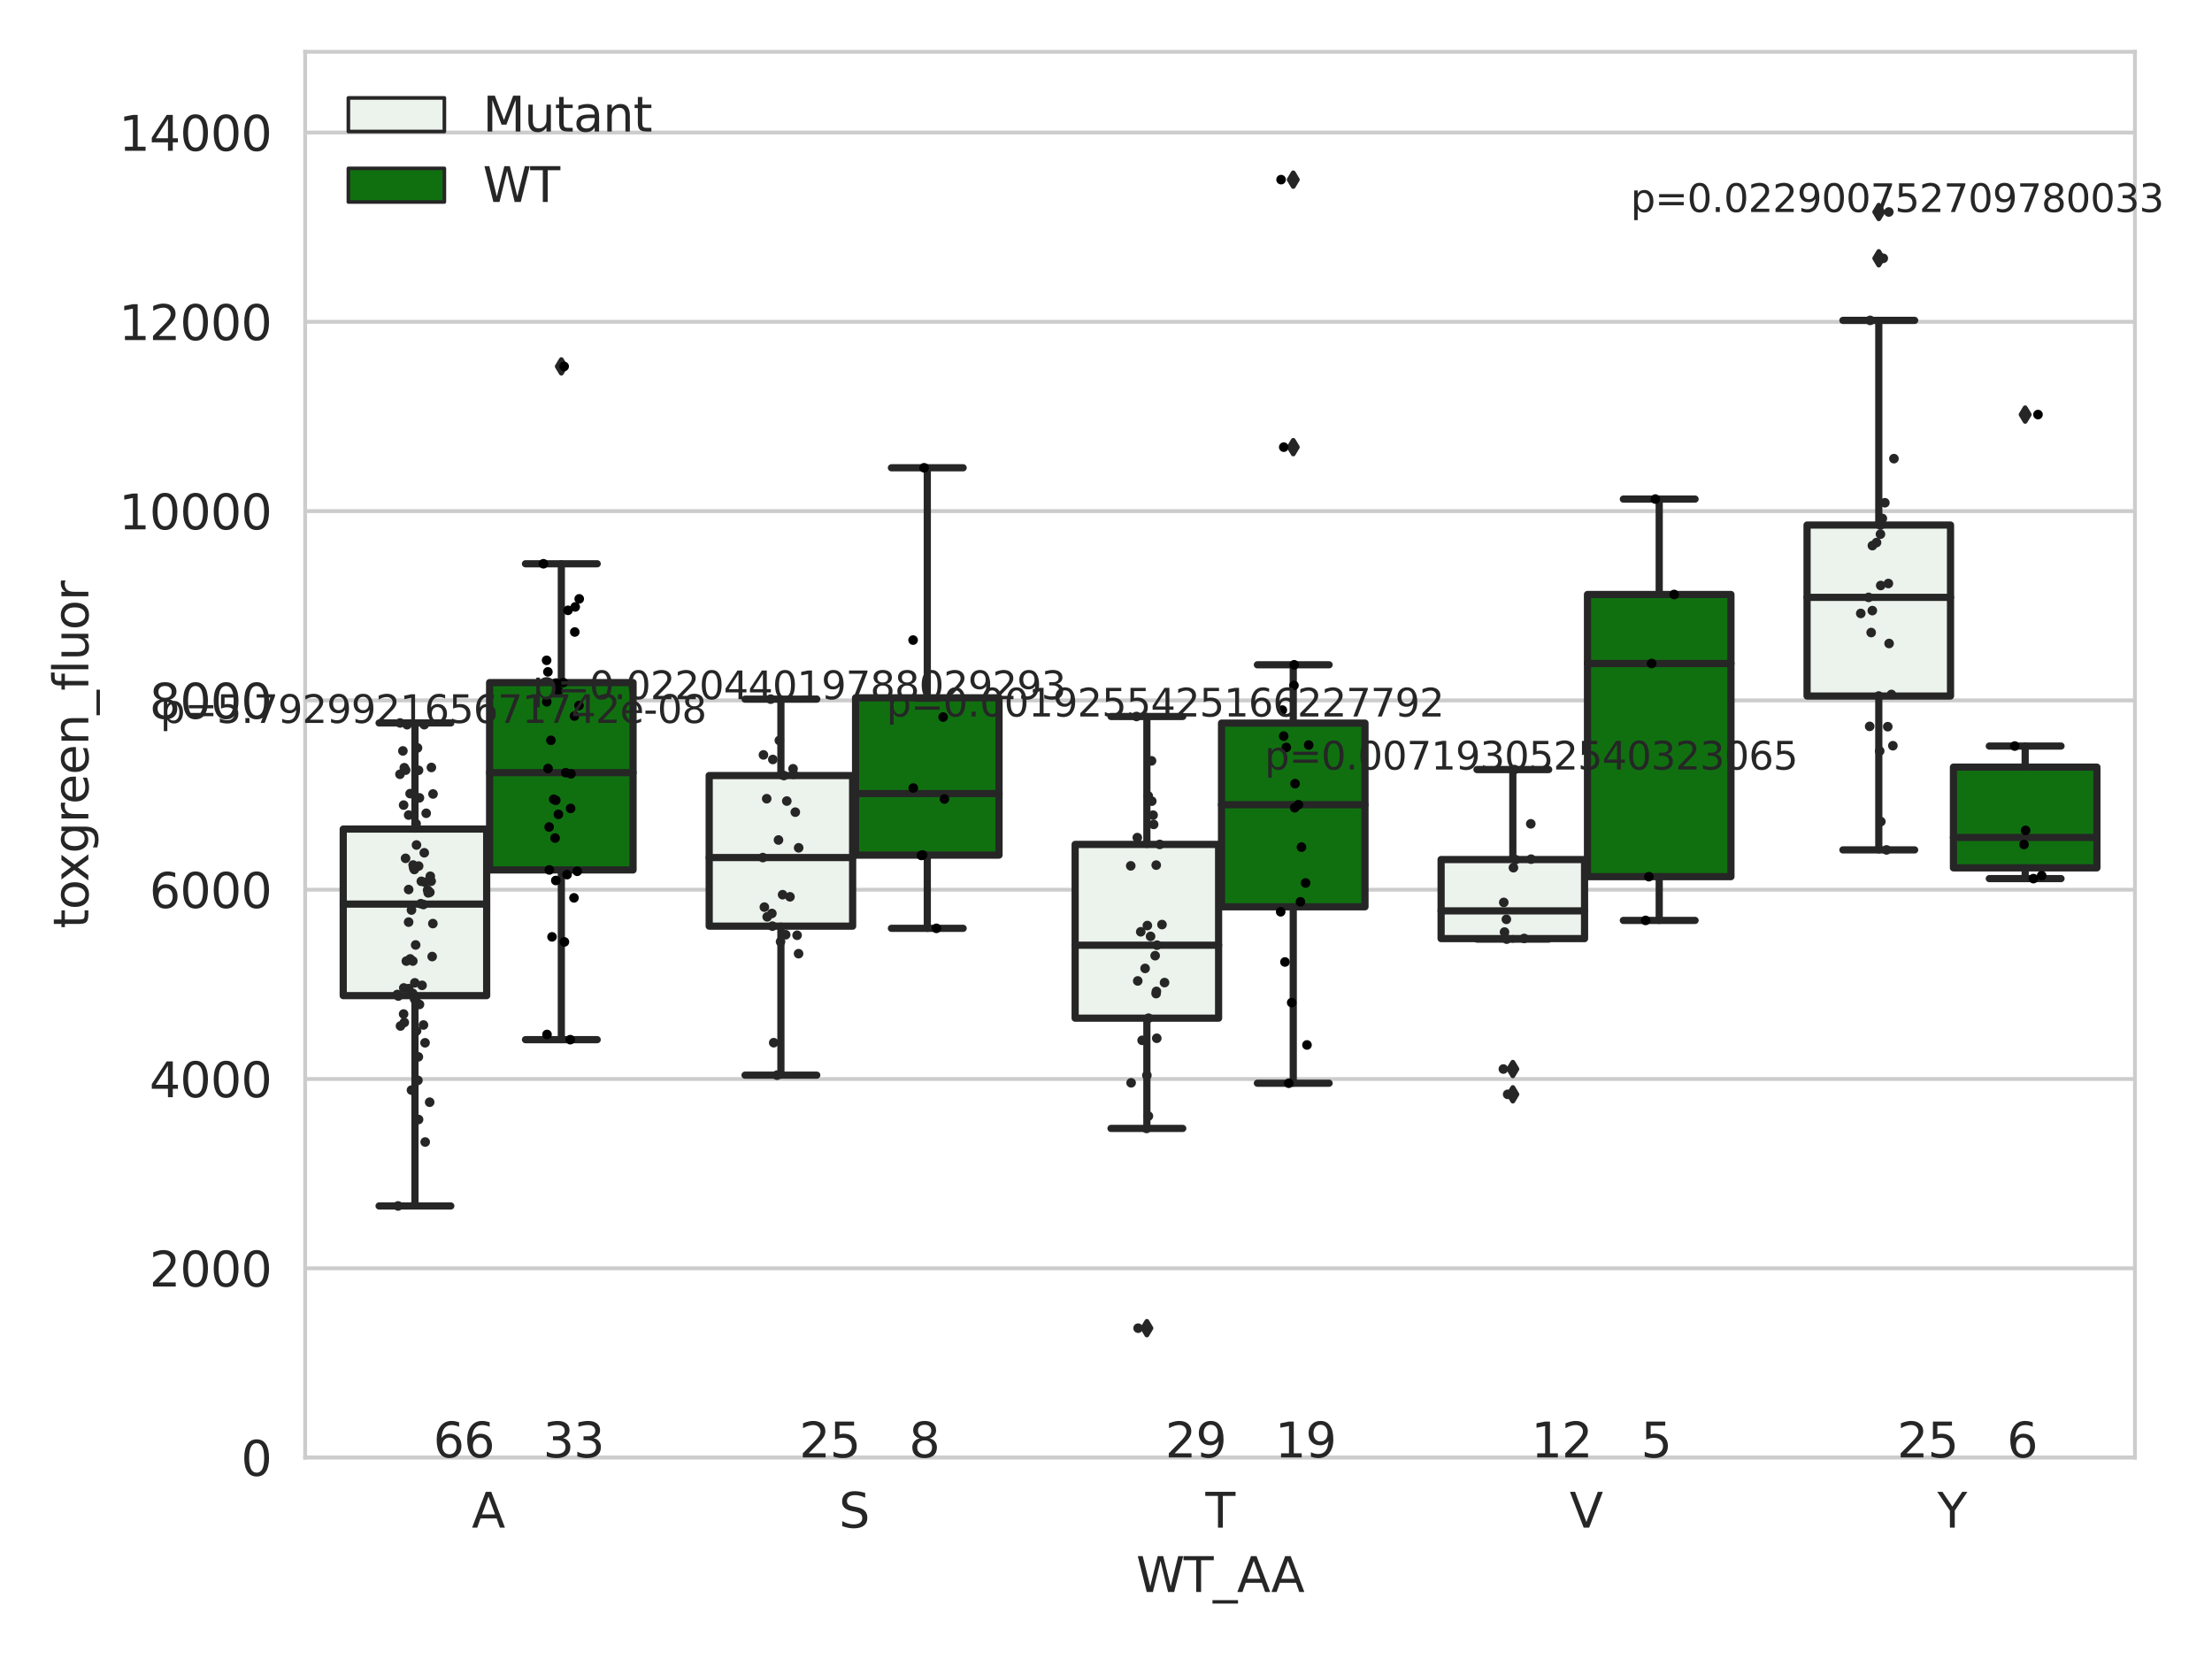 <?xml version="1.0" encoding="utf-8" standalone="no"?>
<!DOCTYPE svg PUBLIC "-//W3C//DTD SVG 1.1//EN"
  "http://www.w3.org/Graphics/SVG/1.1/DTD/svg11.dtd">
<svg xmlns:xlink="http://www.w3.org/1999/xlink" width="460.8pt" height="345.6pt" viewBox="0 0 460.8 345.6" xmlns="http://www.w3.org/2000/svg" version="1.1">
 <defs>
  <style type="text/css">*{stroke-linejoin: round; stroke-linecap: butt}</style>
 </defs>
 <g id="figure_1">
  <g id="patch_1">
   <path d="M 0 345.6 
L 460.8 345.6 
L 460.8 0 
L 0 0 
z
" style="fill: #ffffff"/>
  </g>
  <g id="axes_1">
   <g id="patch_2">
    <path d="M 63.571 303.64 
L 444.751 303.64 
L 444.751 10.8 
L 63.571 10.8 
z
" style="fill: #ffffff"/>
   </g>
   <g id="matplotlib.axis_1">
    <g id="xtick_1">
     <g id="text_1">
      <!-- A -->
      <g style="fill: #262626" transform="translate(98.269 318.238) scale(0.1 -0.1)">
       <defs>
        <path id="DejaVuSans-41" d="M 2188 4044 
L 1331 1722 
L 3047 1722 
L 2188 4044 
z
M 1831 4666 
L 2547 4666 
L 4325 0 
L 3669 0 
L 3244 1197 
L 1141 1197 
L 716 0 
L 50 0 
L 1831 4666 
z
" transform="scale(0.016)"/>
       </defs>
       <use xlink:href="#DejaVuSans-41"/>
      </g>
     </g>
    </g>
    <g id="xtick_2">
     <g id="text_2">
      <!-- S -->
      <g style="fill: #262626" transform="translate(174.751 318.238) scale(0.1 -0.1)">
       <defs>
        <path id="DejaVuSans-53" d="M 3425 4513 
L 3425 3897 
Q 3066 4069 2747 4153 
Q 2428 4238 2131 4238 
Q 1616 4238 1336 4038 
Q 1056 3838 1056 3469 
Q 1056 3159 1242 3001 
Q 1428 2844 1947 2747 
L 2328 2669 
Q 3034 2534 3370 2195 
Q 3706 1856 3706 1288 
Q 3706 609 3251 259 
Q 2797 -91 1919 -91 
Q 1588 -91 1214 -16 
Q 841 59 441 206 
L 441 856 
Q 825 641 1194 531 
Q 1563 422 1919 422 
Q 2459 422 2753 634 
Q 3047 847 3047 1241 
Q 3047 1584 2836 1778 
Q 2625 1972 2144 2069 
L 1759 2144 
Q 1053 2284 737 2584 
Q 422 2884 422 3419 
Q 422 4038 858 4394 
Q 1294 4750 2059 4750 
Q 2388 4750 2728 4690 
Q 3069 4631 3425 4513 
z
" transform="scale(0.016)"/>
       </defs>
       <use xlink:href="#DejaVuSans-53"/>
      </g>
     </g>
    </g>
    <g id="xtick_3">
     <g id="text_3">
      <!-- T -->
      <g style="fill: #262626" transform="translate(251.107 318.238) scale(0.1 -0.1)">
       <defs>
        <path id="DejaVuSans-54" d="M -19 4666 
L 3928 4666 
L 3928 4134 
L 2272 4134 
L 2272 0 
L 1638 0 
L 1638 4134 
L -19 4134 
L -19 4666 
z
" transform="scale(0.016)"/>
       </defs>
       <use xlink:href="#DejaVuSans-54"/>
      </g>
     </g>
    </g>
    <g id="xtick_4">
     <g id="text_4">
      <!-- V -->
      <g style="fill: #262626" transform="translate(326.977 318.238) scale(0.1 -0.1)">
       <defs>
        <path id="DejaVuSans-56" d="M 1831 0 
L 50 4666 
L 709 4666 
L 2188 738 
L 3669 4666 
L 4325 4666 
L 2547 0 
L 1831 0 
z
" transform="scale(0.016)"/>
       </defs>
       <use xlink:href="#DejaVuSans-56"/>
      </g>
     </g>
    </g>
    <g id="xtick_5">
     <g id="text_5">
      <!-- Y -->
      <g style="fill: #262626" transform="translate(403.579 318.238) scale(0.1 -0.1)">
       <defs>
        <path id="DejaVuSans-59" d="M -13 4666 
L 666 4666 
L 1959 2747 
L 3244 4666 
L 3922 4666 
L 2272 2222 
L 2272 0 
L 1638 0 
L 1638 2222 
L -13 4666 
z
" transform="scale(0.016)"/>
       </defs>
       <use xlink:href="#DejaVuSans-59"/>
      </g>
     </g>
    </g>
    <g id="text_6">
     <!-- WT_AA -->
     <g style="fill: #262626" transform="translate(236.685 331.638) scale(0.1 -0.1)">
      <defs>
       <path id="DejaVuSans-57" d="M 213 4666 
L 850 4666 
L 1831 722 
L 2809 4666 
L 3519 4666 
L 4500 722 
L 5478 4666 
L 6119 4666 
L 4947 0 
L 4153 0 
L 3169 4050 
L 2175 0 
L 1381 0 
L 213 4666 
z
" transform="scale(0.016)"/>
       <path id="DejaVuSans-5f" d="M 3263 -1063 
L 3263 -1509 
L -63 -1509 
L -63 -1063 
L 3263 -1063 
z
" transform="scale(0.016)"/>
      </defs>
      <use xlink:href="#DejaVuSans-57"/>
      <use xlink:href="#DejaVuSans-54" x="98.877"/>
      <use xlink:href="#DejaVuSans-5f" x="159.961"/>
      <use xlink:href="#DejaVuSans-41" x="209.961"/>
      <use xlink:href="#DejaVuSans-41" x="281.119"/>
     </g>
    </g>
   </g>
   <g id="matplotlib.axis_2">
    <g id="ytick_1">
     <g id="line2d_1">
      <path d="M 63.571 303.64 
L 444.751 303.64 
" clip-path="url(#p44e71052f0)" style="fill: none; stroke: #cccccc; stroke-width: 0.8; stroke-linecap: round"/>
     </g>
     <g id="text_7">
      <!-- 0 -->
      <g style="fill: #262626" transform="translate(50.209 307.439) scale(0.1 -0.1)">
       <defs>
        <path id="DejaVuSans-30" d="M 2034 4250 
Q 1547 4250 1301 3770 
Q 1056 3291 1056 2328 
Q 1056 1369 1301 889 
Q 1547 409 2034 409 
Q 2525 409 2770 889 
Q 3016 1369 3016 2328 
Q 3016 3291 2770 3770 
Q 2525 4250 2034 4250 
z
M 2034 4750 
Q 2819 4750 3233 4129 
Q 3647 3509 3647 2328 
Q 3647 1150 3233 529 
Q 2819 -91 2034 -91 
Q 1250 -91 836 529 
Q 422 1150 422 2328 
Q 422 3509 836 4129 
Q 1250 4750 2034 4750 
z
" transform="scale(0.016)"/>
       </defs>
       <use xlink:href="#DejaVuSans-30"/>
      </g>
     </g>
    </g>
    <g id="ytick_2">
     <g id="line2d_2">
      <path d="M 63.571 264.207 
L 444.751 264.207 
" clip-path="url(#p44e71052f0)" style="fill: none; stroke: #cccccc; stroke-width: 0.8; stroke-linecap: round"/>
     </g>
     <g id="text_8">
      <!-- 2000 -->
      <g style="fill: #262626" transform="translate(31.121 268.006) scale(0.1 -0.1)">
       <defs>
        <path id="DejaVuSans-32" d="M 1228 531 
L 3431 531 
L 3431 0 
L 469 0 
L 469 531 
Q 828 903 1448 1529 
Q 2069 2156 2228 2338 
Q 2531 2678 2651 2914 
Q 2772 3150 2772 3378 
Q 2772 3750 2511 3984 
Q 2250 4219 1831 4219 
Q 1534 4219 1204 4116 
Q 875 4013 500 3803 
L 500 4441 
Q 881 4594 1212 4672 
Q 1544 4750 1819 4750 
Q 2544 4750 2975 4387 
Q 3406 4025 3406 3419 
Q 3406 3131 3298 2873 
Q 3191 2616 2906 2266 
Q 2828 2175 2409 1742 
Q 1991 1309 1228 531 
z
" transform="scale(0.016)"/>
       </defs>
       <use xlink:href="#DejaVuSans-32"/>
       <use xlink:href="#DejaVuSans-30" x="63.623"/>
       <use xlink:href="#DejaVuSans-30" x="127.246"/>
       <use xlink:href="#DejaVuSans-30" x="190.869"/>
      </g>
     </g>
    </g>
    <g id="ytick_3">
     <g id="line2d_3">
      <path d="M 63.571 224.774 
L 444.751 224.774 
" clip-path="url(#p44e71052f0)" style="fill: none; stroke: #cccccc; stroke-width: 0.8; stroke-linecap: round"/>
     </g>
     <g id="text_9">
      <!-- 4000 -->
      <g style="fill: #262626" transform="translate(31.121 228.573) scale(0.1 -0.1)">
       <defs>
        <path id="DejaVuSans-34" d="M 2419 4116 
L 825 1625 
L 2419 1625 
L 2419 4116 
z
M 2253 4666 
L 3047 4666 
L 3047 1625 
L 3713 1625 
L 3713 1100 
L 3047 1100 
L 3047 0 
L 2419 0 
L 2419 1100 
L 313 1100 
L 313 1709 
L 2253 4666 
z
" transform="scale(0.016)"/>
       </defs>
       <use xlink:href="#DejaVuSans-34"/>
       <use xlink:href="#DejaVuSans-30" x="63.623"/>
       <use xlink:href="#DejaVuSans-30" x="127.246"/>
       <use xlink:href="#DejaVuSans-30" x="190.869"/>
      </g>
     </g>
    </g>
    <g id="ytick_4">
     <g id="line2d_4">
      <path d="M 63.571 185.341 
L 444.751 185.341 
" clip-path="url(#p44e71052f0)" style="fill: none; stroke: #cccccc; stroke-width: 0.8; stroke-linecap: round"/>
     </g>
     <g id="text_10">
      <!-- 6000 -->
      <g style="fill: #262626" transform="translate(31.121 189.14) scale(0.1 -0.1)">
       <defs>
        <path id="DejaVuSans-36" d="M 2113 2584 
Q 1688 2584 1439 2293 
Q 1191 2003 1191 1497 
Q 1191 994 1439 701 
Q 1688 409 2113 409 
Q 2538 409 2786 701 
Q 3034 994 3034 1497 
Q 3034 2003 2786 2293 
Q 2538 2584 2113 2584 
z
M 3366 4563 
L 3366 3988 
Q 3128 4100 2886 4159 
Q 2644 4219 2406 4219 
Q 1781 4219 1451 3797 
Q 1122 3375 1075 2522 
Q 1259 2794 1537 2939 
Q 1816 3084 2150 3084 
Q 2853 3084 3261 2657 
Q 3669 2231 3669 1497 
Q 3669 778 3244 343 
Q 2819 -91 2113 -91 
Q 1303 -91 875 529 
Q 447 1150 447 2328 
Q 447 3434 972 4092 
Q 1497 4750 2381 4750 
Q 2619 4750 2861 4703 
Q 3103 4656 3366 4563 
z
" transform="scale(0.016)"/>
       </defs>
       <use xlink:href="#DejaVuSans-36"/>
       <use xlink:href="#DejaVuSans-30" x="63.623"/>
       <use xlink:href="#DejaVuSans-30" x="127.246"/>
       <use xlink:href="#DejaVuSans-30" x="190.869"/>
      </g>
     </g>
    </g>
    <g id="ytick_5">
     <g id="line2d_5">
      <path d="M 63.571 145.908 
L 444.751 145.908 
" clip-path="url(#p44e71052f0)" style="fill: none; stroke: #cccccc; stroke-width: 0.8; stroke-linecap: round"/>
     </g>
     <g id="text_11">
      <!-- 8000 -->
      <g style="fill: #262626" transform="translate(31.121 149.707) scale(0.1 -0.1)">
       <defs>
        <path id="DejaVuSans-38" d="M 2034 2216 
Q 1584 2216 1326 1975 
Q 1069 1734 1069 1313 
Q 1069 891 1326 650 
Q 1584 409 2034 409 
Q 2484 409 2743 651 
Q 3003 894 3003 1313 
Q 3003 1734 2745 1975 
Q 2488 2216 2034 2216 
z
M 1403 2484 
Q 997 2584 770 2862 
Q 544 3141 544 3541 
Q 544 4100 942 4425 
Q 1341 4750 2034 4750 
Q 2731 4750 3128 4425 
Q 3525 4100 3525 3541 
Q 3525 3141 3298 2862 
Q 3072 2584 2669 2484 
Q 3125 2378 3379 2068 
Q 3634 1759 3634 1313 
Q 3634 634 3220 271 
Q 2806 -91 2034 -91 
Q 1263 -91 848 271 
Q 434 634 434 1313 
Q 434 1759 690 2068 
Q 947 2378 1403 2484 
z
M 1172 3481 
Q 1172 3119 1398 2916 
Q 1625 2713 2034 2713 
Q 2441 2713 2670 2916 
Q 2900 3119 2900 3481 
Q 2900 3844 2670 4047 
Q 2441 4250 2034 4250 
Q 1625 4250 1398 4047 
Q 1172 3844 1172 3481 
z
" transform="scale(0.016)"/>
       </defs>
       <use xlink:href="#DejaVuSans-38"/>
       <use xlink:href="#DejaVuSans-30" x="63.623"/>
       <use xlink:href="#DejaVuSans-30" x="127.246"/>
       <use xlink:href="#DejaVuSans-30" x="190.869"/>
      </g>
     </g>
    </g>
    <g id="ytick_6">
     <g id="line2d_6">
      <path d="M 63.571 106.475 
L 444.751 106.475 
" clip-path="url(#p44e71052f0)" style="fill: none; stroke: #cccccc; stroke-width: 0.8; stroke-linecap: round"/>
     </g>
     <g id="text_12">
      <!-- 10000 -->
      <g style="fill: #262626" transform="translate(24.759 110.274) scale(0.1 -0.1)">
       <defs>
        <path id="DejaVuSans-31" d="M 794 531 
L 1825 531 
L 1825 4091 
L 703 3866 
L 703 4441 
L 1819 4666 
L 2450 4666 
L 2450 531 
L 3481 531 
L 3481 0 
L 794 0 
L 794 531 
z
" transform="scale(0.016)"/>
       </defs>
       <use xlink:href="#DejaVuSans-31"/>
       <use xlink:href="#DejaVuSans-30" x="63.623"/>
       <use xlink:href="#DejaVuSans-30" x="127.246"/>
       <use xlink:href="#DejaVuSans-30" x="190.869"/>
       <use xlink:href="#DejaVuSans-30" x="254.492"/>
      </g>
     </g>
    </g>
    <g id="ytick_7">
     <g id="line2d_7">
      <path d="M 63.571 67.042 
L 444.751 67.042 
" clip-path="url(#p44e71052f0)" style="fill: none; stroke: #cccccc; stroke-width: 0.8; stroke-linecap: round"/>
     </g>
     <g id="text_13">
      <!-- 12000 -->
      <g style="fill: #262626" transform="translate(24.759 70.841) scale(0.1 -0.1)">
       <use xlink:href="#DejaVuSans-31"/>
       <use xlink:href="#DejaVuSans-32" x="63.623"/>
       <use xlink:href="#DejaVuSans-30" x="127.246"/>
       <use xlink:href="#DejaVuSans-30" x="190.869"/>
       <use xlink:href="#DejaVuSans-30" x="254.492"/>
      </g>
     </g>
    </g>
    <g id="ytick_8">
     <g id="line2d_8">
      <path d="M 63.571 27.609 
L 444.751 27.609 
" clip-path="url(#p44e71052f0)" style="fill: none; stroke: #cccccc; stroke-width: 0.8; stroke-linecap: round"/>
     </g>
     <g id="text_14">
      <!-- 14000 -->
      <g style="fill: #262626" transform="translate(24.759 31.408) scale(0.1 -0.1)">
       <use xlink:href="#DejaVuSans-31"/>
       <use xlink:href="#DejaVuSans-34" x="63.623"/>
       <use xlink:href="#DejaVuSans-30" x="127.246"/>
       <use xlink:href="#DejaVuSans-30" x="190.869"/>
       <use xlink:href="#DejaVuSans-30" x="254.492"/>
      </g>
     </g>
    </g>
    <g id="text_15">
     <!-- toxgreen_fluor -->
     <g style="fill: #262626" transform="translate(18.401 193.415) rotate(-90) scale(0.1 -0.1)">
      <defs>
       <path id="DejaVuSans-74" d="M 1172 4494 
L 1172 3500 
L 2356 3500 
L 2356 3053 
L 1172 3053 
L 1172 1153 
Q 1172 725 1289 603 
Q 1406 481 1766 481 
L 2356 481 
L 2356 0 
L 1766 0 
Q 1100 0 847 248 
Q 594 497 594 1153 
L 594 3053 
L 172 3053 
L 172 3500 
L 594 3500 
L 594 4494 
L 1172 4494 
z
" transform="scale(0.016)"/>
       <path id="DejaVuSans-6f" d="M 1959 3097 
Q 1497 3097 1228 2736 
Q 959 2375 959 1747 
Q 959 1119 1226 758 
Q 1494 397 1959 397 
Q 2419 397 2687 759 
Q 2956 1122 2956 1747 
Q 2956 2369 2687 2733 
Q 2419 3097 1959 3097 
z
M 1959 3584 
Q 2709 3584 3137 3096 
Q 3566 2609 3566 1747 
Q 3566 888 3137 398 
Q 2709 -91 1959 -91 
Q 1206 -91 779 398 
Q 353 888 353 1747 
Q 353 2609 779 3096 
Q 1206 3584 1959 3584 
z
" transform="scale(0.016)"/>
       <path id="DejaVuSans-78" d="M 3513 3500 
L 2247 1797 
L 3578 0 
L 2900 0 
L 1881 1375 
L 863 0 
L 184 0 
L 1544 1831 
L 300 3500 
L 978 3500 
L 1906 2253 
L 2834 3500 
L 3513 3500 
z
" transform="scale(0.016)"/>
       <path id="DejaVuSans-67" d="M 2906 1791 
Q 2906 2416 2648 2759 
Q 2391 3103 1925 3103 
Q 1463 3103 1205 2759 
Q 947 2416 947 1791 
Q 947 1169 1205 825 
Q 1463 481 1925 481 
Q 2391 481 2648 825 
Q 2906 1169 2906 1791 
z
M 3481 434 
Q 3481 -459 3084 -895 
Q 2688 -1331 1869 -1331 
Q 1566 -1331 1297 -1286 
Q 1028 -1241 775 -1147 
L 775 -588 
Q 1028 -725 1275 -790 
Q 1522 -856 1778 -856 
Q 2344 -856 2625 -561 
Q 2906 -266 2906 331 
L 2906 616 
Q 2728 306 2450 153 
Q 2172 0 1784 0 
Q 1141 0 747 490 
Q 353 981 353 1791 
Q 353 2603 747 3093 
Q 1141 3584 1784 3584 
Q 2172 3584 2450 3431 
Q 2728 3278 2906 2969 
L 2906 3500 
L 3481 3500 
L 3481 434 
z
" transform="scale(0.016)"/>
       <path id="DejaVuSans-72" d="M 2631 2963 
Q 2534 3019 2420 3045 
Q 2306 3072 2169 3072 
Q 1681 3072 1420 2755 
Q 1159 2438 1159 1844 
L 1159 0 
L 581 0 
L 581 3500 
L 1159 3500 
L 1159 2956 
Q 1341 3275 1631 3429 
Q 1922 3584 2338 3584 
Q 2397 3584 2469 3576 
Q 2541 3569 2628 3553 
L 2631 2963 
z
" transform="scale(0.016)"/>
       <path id="DejaVuSans-65" d="M 3597 1894 
L 3597 1613 
L 953 1613 
Q 991 1019 1311 708 
Q 1631 397 2203 397 
Q 2534 397 2845 478 
Q 3156 559 3463 722 
L 3463 178 
Q 3153 47 2828 -22 
Q 2503 -91 2169 -91 
Q 1331 -91 842 396 
Q 353 884 353 1716 
Q 353 2575 817 3079 
Q 1281 3584 2069 3584 
Q 2775 3584 3186 3129 
Q 3597 2675 3597 1894 
z
M 3022 2063 
Q 3016 2534 2758 2815 
Q 2500 3097 2075 3097 
Q 1594 3097 1305 2825 
Q 1016 2553 972 2059 
L 3022 2063 
z
" transform="scale(0.016)"/>
       <path id="DejaVuSans-6e" d="M 3513 2113 
L 3513 0 
L 2938 0 
L 2938 2094 
Q 2938 2591 2744 2837 
Q 2550 3084 2163 3084 
Q 1697 3084 1428 2787 
Q 1159 2491 1159 1978 
L 1159 0 
L 581 0 
L 581 3500 
L 1159 3500 
L 1159 2956 
Q 1366 3272 1645 3428 
Q 1925 3584 2291 3584 
Q 2894 3584 3203 3211 
Q 3513 2838 3513 2113 
z
" transform="scale(0.016)"/>
       <path id="DejaVuSans-66" d="M 2375 4863 
L 2375 4384 
L 1825 4384 
Q 1516 4384 1395 4259 
Q 1275 4134 1275 3809 
L 1275 3500 
L 2222 3500 
L 2222 3053 
L 1275 3053 
L 1275 0 
L 697 0 
L 697 3053 
L 147 3053 
L 147 3500 
L 697 3500 
L 697 3744 
Q 697 4328 969 4595 
Q 1241 4863 1831 4863 
L 2375 4863 
z
" transform="scale(0.016)"/>
       <path id="DejaVuSans-6c" d="M 603 4863 
L 1178 4863 
L 1178 0 
L 603 0 
L 603 4863 
z
" transform="scale(0.016)"/>
       <path id="DejaVuSans-75" d="M 544 1381 
L 544 3500 
L 1119 3500 
L 1119 1403 
Q 1119 906 1312 657 
Q 1506 409 1894 409 
Q 2359 409 2629 706 
Q 2900 1003 2900 1516 
L 2900 3500 
L 3475 3500 
L 3475 0 
L 2900 0 
L 2900 538 
Q 2691 219 2414 64 
Q 2138 -91 1772 -91 
Q 1169 -91 856 284 
Q 544 659 544 1381 
z
M 1991 3584 
L 1991 3584 
z
" transform="scale(0.016)"/>
      </defs>
      <use xlink:href="#DejaVuSans-74"/>
      <use xlink:href="#DejaVuSans-6f" x="39.209"/>
      <use xlink:href="#DejaVuSans-78" x="97.266"/>
      <use xlink:href="#DejaVuSans-67" x="156.445"/>
      <use xlink:href="#DejaVuSans-72" x="219.922"/>
      <use xlink:href="#DejaVuSans-65" x="258.785"/>
      <use xlink:href="#DejaVuSans-65" x="320.309"/>
      <use xlink:href="#DejaVuSans-6e" x="381.832"/>
      <use xlink:href="#DejaVuSans-5f" x="445.211"/>
      <use xlink:href="#DejaVuSans-66" x="495.211"/>
      <use xlink:href="#DejaVuSans-6c" x="530.416"/>
      <use xlink:href="#DejaVuSans-75" x="558.199"/>
      <use xlink:href="#DejaVuSans-6f" x="621.578"/>
      <use xlink:href="#DejaVuSans-72" x="682.76"/>
     </g>
    </g>
   </g>
   <g id="patch_3">
    <path d="M 71.5 207.409 
L 101.384 207.409 
L 101.384 172.711 
L 71.5 172.711 
L 71.5 207.409 
z
" clip-path="url(#p44e71052f0)" style="fill: #ecf2ec; stroke: #262626; stroke-width: 1.5; stroke-linejoin: miter"/>
   </g>
   <g id="patch_4">
    <path d="M 101.994 181.223 
L 131.879 181.223 
L 131.879 142.192 
L 101.994 142.192 
L 101.994 181.223 
z
" clip-path="url(#p44e71052f0)" style="fill: #107010; stroke: #262626; stroke-width: 1.5; stroke-linejoin: miter"/>
   </g>
   <g id="patch_5">
    <path d="M 147.736 192.933 
L 177.62 192.933 
L 177.62 161.558 
L 147.736 161.558 
L 147.736 192.933 
z
" clip-path="url(#p44e71052f0)" style="fill: #ecf2ec; stroke: #262626; stroke-width: 1.5; stroke-linejoin: miter"/>
   </g>
   <g id="patch_6">
    <path d="M 178.23 178.133 
L 208.115 178.133 
L 208.115 145.367 
L 178.23 145.367 
L 178.23 178.133 
z
" clip-path="url(#p44e71052f0)" style="fill: #107010; stroke: #262626; stroke-width: 1.5; stroke-linejoin: miter"/>
   </g>
   <g id="patch_7">
    <path d="M 223.972 212.102 
L 253.856 212.102 
L 253.856 175.908 
L 223.972 175.908 
L 223.972 212.102 
z
" clip-path="url(#p44e71052f0)" style="fill: #ecf2ec; stroke: #262626; stroke-width: 1.5; stroke-linejoin: miter"/>
   </g>
   <g id="patch_8">
    <path d="M 254.466 188.903 
L 284.35 188.903 
L 284.35 150.636 
L 254.466 150.636 
L 254.466 188.903 
z
" clip-path="url(#p44e71052f0)" style="fill: #107010; stroke: #262626; stroke-width: 1.5; stroke-linejoin: miter"/>
   </g>
   <g id="patch_9">
    <path d="M 300.207 195.531 
L 330.092 195.531 
L 330.092 179.055 
L 300.207 179.055 
L 300.207 195.531 
z
" clip-path="url(#p44e71052f0)" style="fill: #ecf2ec; stroke: #262626; stroke-width: 1.5; stroke-linejoin: miter"/>
   </g>
   <g id="patch_10">
    <path d="M 330.702 182.626 
L 360.586 182.626 
L 360.586 123.842 
L 330.702 123.842 
L 330.702 182.626 
z
" clip-path="url(#p44e71052f0)" style="fill: #107010; stroke: #262626; stroke-width: 1.5; stroke-linejoin: miter"/>
   </g>
   <g id="patch_11">
    <path d="M 376.443 144.996 
L 406.328 144.996 
L 406.328 109.375 
L 376.443 109.375 
L 376.443 144.996 
z
" clip-path="url(#p44e71052f0)" style="fill: #ecf2ec; stroke: #262626; stroke-width: 1.5; stroke-linejoin: miter"/>
   </g>
   <g id="patch_12">
    <path d="M 406.938 180.787 
L 436.822 180.787 
L 436.822 159.808 
L 406.938 159.808 
L 406.938 180.787 
z
" clip-path="url(#p44e71052f0)" style="fill: #107010; stroke: #262626; stroke-width: 1.5; stroke-linejoin: miter"/>
   </g>
   <g id="patch_13">
    <path d="M 101.689 303.64 
L 101.689 303.64 
L 101.689 303.64 
L 101.689 303.64 
z
" clip-path="url(#p44e71052f0)" style="fill: #ecf2ec; stroke: #262626; stroke-width: 0.75; stroke-linejoin: miter"/>
   </g>
   <g id="patch_14">
    <path d="M 101.689 303.64 
L 101.689 303.64 
L 101.689 303.64 
L 101.689 303.64 
z
" clip-path="url(#p44e71052f0)" style="fill: #107010; stroke: #262626; stroke-width: 0.75; stroke-linejoin: miter"/>
   </g>
   <g id="PathCollection_1"/>
   <g id="PathCollection_2"/>
   <g id="line2d_9">
    <path d="M 86.442 207.409 
L 86.442 251.221 
" clip-path="url(#p44e71052f0)" style="fill: none; stroke: #262626; stroke-width: 1.5; stroke-linecap: round"/>
   </g>
   <g id="line2d_10">
    <path d="M 86.442 172.711 
L 86.442 150.605 
" clip-path="url(#p44e71052f0)" style="fill: none; stroke: #262626; stroke-width: 1.5; stroke-linecap: round"/>
   </g>
   <g id="line2d_11">
    <path d="M 78.971 251.221 
L 93.913 251.221 
" clip-path="url(#p44e71052f0)" style="fill: none; stroke: #262626; stroke-width: 1.5; stroke-linecap: round"/>
   </g>
   <g id="line2d_12">
    <path d="M 78.971 150.605 
L 93.913 150.605 
" clip-path="url(#p44e71052f0)" style="fill: none; stroke: #262626; stroke-width: 1.5; stroke-linecap: round"/>
   </g>
   <g id="line2d_13"/>
   <g id="line2d_14">
    <path d="M 116.936 181.223 
L 116.936 216.582 
" clip-path="url(#p44e71052f0)" style="fill: none; stroke: #262626; stroke-width: 1.5; stroke-linecap: round"/>
   </g>
   <g id="line2d_15">
    <path d="M 116.936 142.192 
L 116.936 117.444 
" clip-path="url(#p44e71052f0)" style="fill: none; stroke: #262626; stroke-width: 1.5; stroke-linecap: round"/>
   </g>
   <g id="line2d_16">
    <path d="M 109.465 216.582 
L 124.407 216.582 
" clip-path="url(#p44e71052f0)" style="fill: none; stroke: #262626; stroke-width: 1.5; stroke-linecap: round"/>
   </g>
   <g id="line2d_17">
    <path d="M 109.465 117.444 
L 124.407 117.444 
" clip-path="url(#p44e71052f0)" style="fill: none; stroke: #262626; stroke-width: 1.5; stroke-linecap: round"/>
   </g>
   <g id="line2d_18">
    <defs>
     <path id="m204abf45e0" d="M -0 1.414 
L 0.849 0 
L 0 -1.414 
L -0.849 -0 
z
" style="stroke: #262626; stroke-linejoin: miter"/>
    </defs>
    <g clip-path="url(#p44e71052f0)">
     <use xlink:href="#m204abf45e0" x="116.936" y="76.331" style="fill: #262626; stroke: #262626; stroke-linejoin: miter"/>
    </g>
   </g>
   <g id="line2d_19">
    <path d="M 162.678 192.933 
L 162.678 223.977 
" clip-path="url(#p44e71052f0)" style="fill: none; stroke: #262626; stroke-width: 1.5; stroke-linecap: round"/>
   </g>
   <g id="line2d_20">
    <path d="M 162.678 161.558 
L 162.678 145.646 
" clip-path="url(#p44e71052f0)" style="fill: none; stroke: #262626; stroke-width: 1.5; stroke-linecap: round"/>
   </g>
   <g id="line2d_21">
    <path d="M 155.207 223.977 
L 170.149 223.977 
" clip-path="url(#p44e71052f0)" style="fill: none; stroke: #262626; stroke-width: 1.5; stroke-linecap: round"/>
   </g>
   <g id="line2d_22">
    <path d="M 155.207 145.646 
L 170.149 145.646 
" clip-path="url(#p44e71052f0)" style="fill: none; stroke: #262626; stroke-width: 1.5; stroke-linecap: round"/>
   </g>
   <g id="line2d_23"/>
   <g id="line2d_24">
    <path d="M 193.172 178.133 
L 193.172 193.387 
" clip-path="url(#p44e71052f0)" style="fill: none; stroke: #262626; stroke-width: 1.5; stroke-linecap: round"/>
   </g>
   <g id="line2d_25">
    <path d="M 193.172 145.367 
L 193.172 97.449 
" clip-path="url(#p44e71052f0)" style="fill: none; stroke: #262626; stroke-width: 1.5; stroke-linecap: round"/>
   </g>
   <g id="line2d_26">
    <path d="M 185.701 193.387 
L 200.643 193.387 
" clip-path="url(#p44e71052f0)" style="fill: none; stroke: #262626; stroke-width: 1.5; stroke-linecap: round"/>
   </g>
   <g id="line2d_27">
    <path d="M 185.701 97.449 
L 200.643 97.449 
" clip-path="url(#p44e71052f0)" style="fill: none; stroke: #262626; stroke-width: 1.5; stroke-linecap: round"/>
   </g>
   <g id="line2d_28"/>
   <g id="line2d_29">
    <path d="M 238.914 212.102 
L 238.914 235.071 
" clip-path="url(#p44e71052f0)" style="fill: none; stroke: #262626; stroke-width: 1.5; stroke-linecap: round"/>
   </g>
   <g id="line2d_30">
    <path d="M 238.914 175.908 
L 238.914 149.259 
" clip-path="url(#p44e71052f0)" style="fill: none; stroke: #262626; stroke-width: 1.5; stroke-linecap: round"/>
   </g>
   <g id="line2d_31">
    <path d="M 231.443 235.071 
L 246.385 235.071 
" clip-path="url(#p44e71052f0)" style="fill: none; stroke: #262626; stroke-width: 1.5; stroke-linecap: round"/>
   </g>
   <g id="line2d_32">
    <path d="M 231.443 149.259 
L 246.385 149.259 
" clip-path="url(#p44e71052f0)" style="fill: none; stroke: #262626; stroke-width: 1.5; stroke-linecap: round"/>
   </g>
   <g id="line2d_33">
    <g clip-path="url(#p44e71052f0)">
     <use xlink:href="#m204abf45e0" x="238.914" y="276.684" style="fill: #262626; stroke: #262626; stroke-linejoin: miter"/>
    </g>
   </g>
   <g id="line2d_34">
    <path d="M 269.408 188.903 
L 269.408 225.652 
" clip-path="url(#p44e71052f0)" style="fill: none; stroke: #262626; stroke-width: 1.5; stroke-linecap: round"/>
   </g>
   <g id="line2d_35">
    <path d="M 269.408 150.636 
L 269.408 138.49 
" clip-path="url(#p44e71052f0)" style="fill: none; stroke: #262626; stroke-width: 1.5; stroke-linecap: round"/>
   </g>
   <g id="line2d_36">
    <path d="M 261.937 225.652 
L 276.879 225.652 
" clip-path="url(#p44e71052f0)" style="fill: none; stroke: #262626; stroke-width: 1.5; stroke-linecap: round"/>
   </g>
   <g id="line2d_37">
    <path d="M 261.937 138.49 
L 276.879 138.49 
" clip-path="url(#p44e71052f0)" style="fill: none; stroke: #262626; stroke-width: 1.5; stroke-linecap: round"/>
   </g>
   <g id="line2d_38">
    <g clip-path="url(#p44e71052f0)">
     <use xlink:href="#m204abf45e0" x="269.408" y="93.15" style="fill: #262626; stroke: #262626; stroke-linejoin: miter"/>
     <use xlink:href="#m204abf45e0" x="269.408" y="37.422" style="fill: #262626; stroke: #262626; stroke-linejoin: miter"/>
    </g>
   </g>
   <g id="line2d_39">
    <path d="M 315.15 195.531 
L 315.15 195.639 
" clip-path="url(#p44e71052f0)" style="fill: none; stroke: #262626; stroke-width: 1.5; stroke-linecap: round"/>
   </g>
   <g id="line2d_40">
    <path d="M 315.15 179.055 
L 315.15 160.315 
" clip-path="url(#p44e71052f0)" style="fill: none; stroke: #262626; stroke-width: 1.5; stroke-linecap: round"/>
   </g>
   <g id="line2d_41">
    <path d="M 307.679 195.639 
L 322.621 195.639 
" clip-path="url(#p44e71052f0)" style="fill: none; stroke: #262626; stroke-width: 1.5; stroke-linecap: round"/>
   </g>
   <g id="line2d_42">
    <path d="M 307.679 160.315 
L 322.621 160.315 
" clip-path="url(#p44e71052f0)" style="fill: none; stroke: #262626; stroke-width: 1.5; stroke-linecap: round"/>
   </g>
   <g id="line2d_43">
    <g clip-path="url(#p44e71052f0)">
     <use xlink:href="#m204abf45e0" x="315.15" y="227.968" style="fill: #262626; stroke: #262626; stroke-linejoin: miter"/>
     <use xlink:href="#m204abf45e0" x="315.15" y="222.699" style="fill: #262626; stroke: #262626; stroke-linejoin: miter"/>
    </g>
   </g>
   <g id="line2d_44">
    <path d="M 345.644 182.626 
L 345.644 191.739 
" clip-path="url(#p44e71052f0)" style="fill: none; stroke: #262626; stroke-width: 1.5; stroke-linecap: round"/>
   </g>
   <g id="line2d_45">
    <path d="M 345.644 123.842 
L 345.644 103.966 
" clip-path="url(#p44e71052f0)" style="fill: none; stroke: #262626; stroke-width: 1.5; stroke-linecap: round"/>
   </g>
   <g id="line2d_46">
    <path d="M 338.173 191.739 
L 353.115 191.739 
" clip-path="url(#p44e71052f0)" style="fill: none; stroke: #262626; stroke-width: 1.5; stroke-linecap: round"/>
   </g>
   <g id="line2d_47">
    <path d="M 338.173 103.966 
L 353.115 103.966 
" clip-path="url(#p44e71052f0)" style="fill: none; stroke: #262626; stroke-width: 1.5; stroke-linecap: round"/>
   </g>
   <g id="line2d_48"/>
   <g id="line2d_49">
    <path d="M 391.386 144.996 
L 391.386 177.05 
" clip-path="url(#p44e71052f0)" style="fill: none; stroke: #262626; stroke-width: 1.5; stroke-linecap: round"/>
   </g>
   <g id="line2d_50">
    <path d="M 391.386 109.375 
L 391.386 66.742 
" clip-path="url(#p44e71052f0)" style="fill: none; stroke: #262626; stroke-width: 1.5; stroke-linecap: round"/>
   </g>
   <g id="line2d_51">
    <path d="M 383.914 177.05 
L 398.857 177.05 
" clip-path="url(#p44e71052f0)" style="fill: none; stroke: #262626; stroke-width: 1.5; stroke-linecap: round"/>
   </g>
   <g id="line2d_52">
    <path d="M 383.914 66.742 
L 398.857 66.742 
" clip-path="url(#p44e71052f0)" style="fill: none; stroke: #262626; stroke-width: 1.5; stroke-linecap: round"/>
   </g>
   <g id="line2d_53">
    <g clip-path="url(#p44e71052f0)">
     <use xlink:href="#m204abf45e0" x="391.386" y="53.81" style="fill: #262626; stroke: #262626; stroke-linejoin: miter"/>
     <use xlink:href="#m204abf45e0" x="391.386" y="44.161" style="fill: #262626; stroke: #262626; stroke-linejoin: miter"/>
    </g>
   </g>
   <g id="line2d_54">
    <path d="M 421.88 180.787 
L 421.88 183.032 
" clip-path="url(#p44e71052f0)" style="fill: none; stroke: #262626; stroke-width: 1.5; stroke-linecap: round"/>
   </g>
   <g id="line2d_55">
    <path d="M 421.88 159.808 
L 421.88 155.415 
" clip-path="url(#p44e71052f0)" style="fill: none; stroke: #262626; stroke-width: 1.5; stroke-linecap: round"/>
   </g>
   <g id="line2d_56">
    <path d="M 414.409 183.032 
L 429.351 183.032 
" clip-path="url(#p44e71052f0)" style="fill: none; stroke: #262626; stroke-width: 1.5; stroke-linecap: round"/>
   </g>
   <g id="line2d_57">
    <path d="M 414.409 155.415 
L 429.351 155.415 
" clip-path="url(#p44e71052f0)" style="fill: none; stroke: #262626; stroke-width: 1.5; stroke-linecap: round"/>
   </g>
   <g id="line2d_58">
    <g clip-path="url(#p44e71052f0)">
     <use xlink:href="#m204abf45e0" x="421.88" y="86.363" style="fill: #262626; stroke: #262626; stroke-linejoin: miter"/>
    </g>
   </g>
   <g id="line2d_59">
    <path d="M 71.5 188.343 
L 101.384 188.343 
" clip-path="url(#p44e71052f0)" style="fill: none; stroke: #262626; stroke-width: 1.5; stroke-linecap: round"/>
   </g>
   <g id="line2d_60">
    <path d="M 101.994 160.965 
L 131.879 160.965 
" clip-path="url(#p44e71052f0)" style="fill: none; stroke: #262626; stroke-width: 1.5; stroke-linecap: round"/>
   </g>
   <g id="line2d_61">
    <path d="M 147.736 178.648 
L 177.62 178.648 
" clip-path="url(#p44e71052f0)" style="fill: none; stroke: #262626; stroke-width: 1.5; stroke-linecap: round"/>
   </g>
   <g id="line2d_62">
    <path d="M 178.23 165.306 
L 208.115 165.306 
" clip-path="url(#p44e71052f0)" style="fill: none; stroke: #262626; stroke-width: 1.5; stroke-linecap: round"/>
   </g>
   <g id="line2d_63">
    <path d="M 223.972 196.898 
L 253.856 196.898 
" clip-path="url(#p44e71052f0)" style="fill: none; stroke: #262626; stroke-width: 1.5; stroke-linecap: round"/>
   </g>
   <g id="line2d_64">
    <path d="M 254.466 167.639 
L 284.35 167.639 
" clip-path="url(#p44e71052f0)" style="fill: none; stroke: #262626; stroke-width: 1.5; stroke-linecap: round"/>
   </g>
   <g id="line2d_65">
    <path d="M 300.207 189.75 
L 330.092 189.75 
" clip-path="url(#p44e71052f0)" style="fill: none; stroke: #262626; stroke-width: 1.5; stroke-linecap: round"/>
   </g>
   <g id="line2d_66">
    <path d="M 330.702 138.222 
L 360.586 138.222 
" clip-path="url(#p44e71052f0)" style="fill: none; stroke: #262626; stroke-width: 1.5; stroke-linecap: round"/>
   </g>
   <g id="line2d_67">
    <path d="M 376.443 124.444 
L 406.328 124.444 
" clip-path="url(#p44e71052f0)" style="fill: none; stroke: #262626; stroke-width: 1.5; stroke-linecap: round"/>
   </g>
   <g id="line2d_68">
    <path d="M 406.938 174.457 
L 436.822 174.457 
" clip-path="url(#p44e71052f0)" style="fill: none; stroke: #262626; stroke-width: 1.5; stroke-linecap: round"/>
   </g>
   <g id="patch_15">
    <path d="M 63.571 303.64 
L 63.571 10.8 
" style="fill: none; stroke: #cccccc; stroke-width: 0.8; stroke-linejoin: miter; stroke-linecap: square"/>
   </g>
   <g id="patch_16">
    <path d="M 444.751 303.64 
L 444.751 10.8 
" style="fill: none; stroke: #cccccc; stroke-width: 0.8; stroke-linejoin: miter; stroke-linecap: square"/>
   </g>
   <g id="patch_17">
    <path d="M 63.571 303.64 
L 444.751 303.64 
" style="fill: none; stroke: #cccccc; stroke-width: 0.8; stroke-linejoin: miter; stroke-linecap: square"/>
   </g>
   <g id="patch_18">
    <path d="M 63.571 10.8 
L 444.751 10.8 
" style="fill: none; stroke: #cccccc; stroke-width: 0.8; stroke-linejoin: miter; stroke-linecap: square"/>
   </g>
   <g id="PathCollection_3">
    <defs>
     <path id="C0_0_31d87ff573" d="M 0 1 
C 0.265 1 0.52 0.895 0.707 0.707 
C 0.895 0.52 1 0.265 1 -0 
C 1 -0.265 0.895 -0.52 0.707 -0.707 
C 0.52 -0.895 0.265 -1 0 -1 
C -0.265 -1 -0.52 -0.895 -0.707 -0.707 
C -0.895 -0.52 -1 -0.265 -1 0 
C -1 0.265 -0.895 0.52 -0.707 0.707 
C -0.52 0.895 -0.265 1 0 1 
z
"/>
    </defs>
    <g clip-path="url(#p44e71052f0)">
     <use xlink:href="#C0_0_31d87ff573" x="87.211" y="180.416" style="fill: #262626"/>
    </g>
    <g clip-path="url(#p44e71052f0)">
     <use xlink:href="#C0_0_31d87ff573" x="89.081" y="185.415" style="fill: #262626"/>
    </g>
    <g clip-path="url(#p44e71052f0)">
     <use xlink:href="#C0_0_31d87ff573" x="85.719" y="189.58" style="fill: #262626"/>
    </g>
    <g clip-path="url(#p44e71052f0)">
     <use xlink:href="#C0_0_31d87ff573" x="84.223" y="213" style="fill: #262626"/>
    </g>
    <g clip-path="url(#p44e71052f0)">
     <use xlink:href="#C0_0_31d87ff573" x="88.544" y="217.233" style="fill: #262626"/>
    </g>
    <g clip-path="url(#p44e71052f0)">
     <use xlink:href="#C0_0_31d87ff573" x="84.116" y="205.808" style="fill: #262626"/>
    </g>
    <g clip-path="url(#p44e71052f0)">
     <use xlink:href="#C0_0_31d87ff573" x="84.077" y="211.239" style="fill: #262626"/>
    </g>
    <g clip-path="url(#p44e71052f0)">
     <use xlink:href="#C0_0_31d87ff573" x="87.375" y="166.206" style="fill: #262626"/>
    </g>
    <g clip-path="url(#p44e71052f0)">
     <use xlink:href="#C0_0_31d87ff573" x="86.977" y="155.806" style="fill: #262626"/>
    </g>
    <g clip-path="url(#p44e71052f0)">
     <use xlink:href="#C0_0_31d87ff573" x="88.575" y="237.901" style="fill: #262626"/>
    </g>
    <g clip-path="url(#p44e71052f0)">
     <use xlink:href="#C0_0_31d87ff573" x="86.599" y="208.431" style="fill: #262626"/>
    </g>
    <g clip-path="url(#p44e71052f0)">
     <use xlink:href="#C0_0_31d87ff573" x="86.32" y="181.129" style="fill: #262626"/>
    </g>
    <g clip-path="url(#p44e71052f0)">
     <use xlink:href="#C0_0_31d87ff573" x="87.15" y="220.161" style="fill: #262626"/>
    </g>
    <g clip-path="url(#p44e71052f0)">
     <use xlink:href="#C0_0_31d87ff573" x="89.637" y="182.536" style="fill: #262626"/>
    </g>
    <g clip-path="url(#p44e71052f0)">
     <use xlink:href="#C0_0_31d87ff573" x="86.065" y="180.198" style="fill: #262626"/>
    </g>
    <g clip-path="url(#p44e71052f0)">
     <use xlink:href="#C0_0_31d87ff573" x="85.449" y="199.756" style="fill: #262626"/>
    </g>
    <g clip-path="url(#p44e71052f0)">
     <use xlink:href="#C0_0_31d87ff573" x="85.433" y="165.328" style="fill: #262626"/>
    </g>
    <g clip-path="url(#p44e71052f0)">
     <use xlink:href="#C0_0_31d87ff573" x="86.679" y="171.605" style="fill: #262626"/>
    </g>
    <g clip-path="url(#p44e71052f0)">
     <use xlink:href="#C0_0_31d87ff573" x="86.413" y="204.746" style="fill: #262626"/>
    </g>
    <g clip-path="url(#p44e71052f0)">
     <use xlink:href="#C0_0_31d87ff573" x="88.381" y="150.967" style="fill: #262626"/>
    </g>
    <g clip-path="url(#p44e71052f0)">
     <use xlink:href="#C0_0_31d87ff573" x="84.082" y="167.716" style="fill: #262626"/>
    </g>
    <g clip-path="url(#p44e71052f0)">
     <use xlink:href="#C0_0_31d87ff573" x="84.503" y="160.437" style="fill: #262626"/>
    </g>
    <g clip-path="url(#p44e71052f0)">
     <use xlink:href="#C0_0_31d87ff573" x="83.323" y="161.295" style="fill: #262626"/>
    </g>
    <g clip-path="url(#p44e71052f0)">
     <use xlink:href="#C0_0_31d87ff573" x="88.381" y="177.65" style="fill: #262626"/>
    </g>
    <g clip-path="url(#p44e71052f0)">
     <use xlink:href="#C0_0_31d87ff573" x="85.72" y="227.092" style="fill: #262626"/>
    </g>
    <g clip-path="url(#p44e71052f0)">
     <use xlink:href="#C0_0_31d87ff573" x="88.215" y="188.43" style="fill: #262626"/>
    </g>
    <g clip-path="url(#p44e71052f0)">
     <use xlink:href="#C0_0_31d87ff573" x="90.208" y="165.398" style="fill: #262626"/>
    </g>
    <g clip-path="url(#p44e71052f0)">
     <use xlink:href="#C0_0_31d87ff573" x="84.649" y="200.21" style="fill: #262626"/>
    </g>
    <g clip-path="url(#p44e71052f0)">
     <use xlink:href="#C0_0_31d87ff573" x="84.224" y="159.929" style="fill: #262626"/>
    </g>
    <g clip-path="url(#p44e71052f0)">
     <use xlink:href="#C0_0_31d87ff573" x="83.93" y="156.429" style="fill: #262626"/>
    </g>
    <g clip-path="url(#p44e71052f0)">
     <use xlink:href="#C0_0_31d87ff573" x="87.666" y="188.257" style="fill: #262626"/>
    </g>
    <g clip-path="url(#p44e71052f0)">
     <use xlink:href="#C0_0_31d87ff573" x="87.191" y="160.471" style="fill: #262626"/>
    </g>
    <g clip-path="url(#p44e71052f0)">
     <use xlink:href="#C0_0_31d87ff573" x="85.998" y="207.116" style="fill: #262626"/>
    </g>
    <g clip-path="url(#p44e71052f0)">
     <use xlink:href="#C0_0_31d87ff573" x="86" y="200.203" style="fill: #262626"/>
    </g>
    <g clip-path="url(#p44e71052f0)">
     <use xlink:href="#C0_0_31d87ff573" x="89.818" y="183.569" style="fill: #262626"/>
    </g>
    <g clip-path="url(#p44e71052f0)">
     <use xlink:href="#C0_0_31d87ff573" x="82.923" y="251.221" style="fill: #262626"/>
    </g>
    <g clip-path="url(#p44e71052f0)">
     <use xlink:href="#C0_0_31d87ff573" x="88.782" y="169.421" style="fill: #262626"/>
    </g>
    <g clip-path="url(#p44e71052f0)">
     <use xlink:href="#C0_0_31d87ff573" x="89.506" y="229.609" style="fill: #262626"/>
    </g>
    <g clip-path="url(#p44e71052f0)">
     <use xlink:href="#C0_0_31d87ff573" x="85.13" y="169.792" style="fill: #262626"/>
    </g>
    <g clip-path="url(#p44e71052f0)">
     <use xlink:href="#C0_0_31d87ff573" x="86.585" y="196.85" style="fill: #262626"/>
    </g>
    <g clip-path="url(#p44e71052f0)">
     <use xlink:href="#C0_0_31d87ff573" x="87.921" y="205.264" style="fill: #262626"/>
    </g>
    <g clip-path="url(#p44e71052f0)">
     <use xlink:href="#C0_0_31d87ff573" x="84.802" y="150.972" style="fill: #262626"/>
    </g>
    <g clip-path="url(#p44e71052f0)">
     <use xlink:href="#C0_0_31d87ff573" x="87.385" y="209.247" style="fill: #262626"/>
    </g>
    <g clip-path="url(#p44e71052f0)">
     <use xlink:href="#C0_0_31d87ff573" x="83.347" y="150.605" style="fill: #262626"/>
    </g>
    <g clip-path="url(#p44e71052f0)">
     <use xlink:href="#C0_0_31d87ff573" x="87.195" y="233.216" style="fill: #262626"/>
    </g>
    <g clip-path="url(#p44e71052f0)">
     <use xlink:href="#C0_0_31d87ff573" x="82.984" y="207.489" style="fill: #262626"/>
    </g>
    <g clip-path="url(#p44e71052f0)">
     <use xlink:href="#C0_0_31d87ff573" x="85.125" y="192.093" style="fill: #262626"/>
    </g>
    <g clip-path="url(#p44e71052f0)">
     <use xlink:href="#C0_0_31d87ff573" x="85.129" y="185.307" style="fill: #262626"/>
    </g>
    <g clip-path="url(#p44e71052f0)">
     <use xlink:href="#C0_0_31d87ff573" x="86.764" y="176.029" style="fill: #262626"/>
    </g>
    <g clip-path="url(#p44e71052f0)">
     <use xlink:href="#C0_0_31d87ff573" x="82.767" y="207.169" style="fill: #262626"/>
    </g>
    <g clip-path="url(#p44e71052f0)">
     <use xlink:href="#C0_0_31d87ff573" x="86.772" y="214.756" style="fill: #262626"/>
    </g>
    <g clip-path="url(#p44e71052f0)">
     <use xlink:href="#C0_0_31d87ff573" x="87.06" y="225.057" style="fill: #262626"/>
    </g>
    <g clip-path="url(#p44e71052f0)">
     <use xlink:href="#C0_0_31d87ff573" x="86.361" y="208.092" style="fill: #262626"/>
    </g>
    <g clip-path="url(#p44e71052f0)">
     <use xlink:href="#C0_0_31d87ff573" x="88.565" y="183.789" style="fill: #262626"/>
    </g>
    <g clip-path="url(#p44e71052f0)">
     <use xlink:href="#C0_0_31d87ff573" x="89.868" y="159.874" style="fill: #262626"/>
    </g>
    <g clip-path="url(#p44e71052f0)">
     <use xlink:href="#C0_0_31d87ff573" x="85.97" y="206.929" style="fill: #262626"/>
    </g>
    <g clip-path="url(#p44e71052f0)">
     <use xlink:href="#C0_0_31d87ff573" x="86.173" y="180.788" style="fill: #262626"/>
    </g>
    <g clip-path="url(#p44e71052f0)">
     <use xlink:href="#C0_0_31d87ff573" x="90.173" y="192.398" style="fill: #262626"/>
    </g>
    <g clip-path="url(#p44e71052f0)">
     <use xlink:href="#C0_0_31d87ff573" x="87.772" y="183.594" style="fill: #262626"/>
    </g>
    <g clip-path="url(#p44e71052f0)">
     <use xlink:href="#C0_0_31d87ff573" x="89.207" y="186.006" style="fill: #262626"/>
    </g>
    <g clip-path="url(#p44e71052f0)">
     <use xlink:href="#C0_0_31d87ff573" x="83.43" y="213.732" style="fill: #262626"/>
    </g>
    <g clip-path="url(#p44e71052f0)">
     <use xlink:href="#C0_0_31d87ff573" x="90.031" y="199.268" style="fill: #262626"/>
    </g>
    <g clip-path="url(#p44e71052f0)">
     <use xlink:href="#C0_0_31d87ff573" x="84.487" y="178.805" style="fill: #262626"/>
    </g>
    <g clip-path="url(#p44e71052f0)">
     <use xlink:href="#C0_0_31d87ff573" x="89.545" y="185.876" style="fill: #262626"/>
    </g>
    <g clip-path="url(#p44e71052f0)">
     <use xlink:href="#C0_0_31d87ff573" x="85.133" y="205.95" style="fill: #262626"/>
    </g>
    <g clip-path="url(#p44e71052f0)">
     <use xlink:href="#C0_0_31d87ff573" x="88.217" y="213.528" style="fill: #262626"/>
    </g>
   </g>
   <g id="PathCollection_4">
    <defs>
     <path id="C1_0_cc99c2328a" d="M 0 1 
C 0.265 1 0.52 0.895 0.707 0.707 
C 0.895 0.52 1 0.265 1 -0 
C 1 -0.265 0.895 -0.52 0.707 -0.707 
C 0.52 -0.895 0.265 -1 0 -1 
C -0.265 -1 -0.52 -0.895 -0.707 -0.707 
C -0.895 -0.52 -1 -0.265 -1 0 
C -1 0.265 -0.895 0.52 -0.707 0.707 
C -0.52 0.895 -0.265 1 0 1 
z
"/>
    </defs>
    <g clip-path="url(#p44e71052f0)">
     <use xlink:href="#C1_0_cc99c2328a" x="114.767" y="154.224"/>
    </g>
    <g clip-path="url(#p44e71052f0)">
     <use xlink:href="#C1_0_cc99c2328a" x="117.354" y="142.192"/>
    </g>
    <g clip-path="url(#p44e71052f0)">
     <use xlink:href="#C1_0_cc99c2328a" x="113.952" y="215.497"/>
    </g>
    <g clip-path="url(#p44e71052f0)">
     <use xlink:href="#C1_0_cc99c2328a" x="117.522" y="76.331"/>
    </g>
    <g clip-path="url(#p44e71052f0)">
     <use xlink:href="#C1_0_cc99c2328a" x="118.864" y="168.407"/>
    </g>
    <g clip-path="url(#p44e71052f0)">
     <use xlink:href="#C1_0_cc99c2328a" x="113.9" y="146.195"/>
    </g>
    <g clip-path="url(#p44e71052f0)">
     <use xlink:href="#C1_0_cc99c2328a" x="115.637" y="174.585"/>
    </g>
    <g clip-path="url(#p44e71052f0)">
     <use xlink:href="#C1_0_cc99c2328a" x="117.579" y="196.215"/>
    </g>
    <g clip-path="url(#p44e71052f0)">
     <use xlink:href="#C1_0_cc99c2328a" x="116.308" y="143.885"/>
    </g>
    <g clip-path="url(#p44e71052f0)">
     <use xlink:href="#C1_0_cc99c2328a" x="115.848" y="142.292"/>
    </g>
    <g clip-path="url(#p44e71052f0)">
     <use xlink:href="#C1_0_cc99c2328a" x="115.78" y="166.713"/>
    </g>
    <g clip-path="url(#p44e71052f0)">
     <use xlink:href="#C1_0_cc99c2328a" x="118.318" y="127.143"/>
    </g>
    <g clip-path="url(#p44e71052f0)">
     <use xlink:href="#C1_0_cc99c2328a" x="118.8" y="216.582"/>
    </g>
    <g clip-path="url(#p44e71052f0)">
     <use xlink:href="#C1_0_cc99c2328a" x="115.349" y="166.5"/>
    </g>
    <g clip-path="url(#p44e71052f0)">
     <use xlink:href="#C1_0_cc99c2328a" x="114.168" y="160.088"/>
    </g>
    <g clip-path="url(#p44e71052f0)">
     <use xlink:href="#C1_0_cc99c2328a" x="117.855" y="160.965"/>
    </g>
    <g clip-path="url(#p44e71052f0)">
     <use xlink:href="#C1_0_cc99c2328a" x="114.996" y="195.165"/>
    </g>
    <g clip-path="url(#p44e71052f0)">
     <use xlink:href="#C1_0_cc99c2328a" x="119.738" y="131.66"/>
    </g>
    <g clip-path="url(#p44e71052f0)">
     <use xlink:href="#C1_0_cc99c2328a" x="120.244" y="181.504"/>
    </g>
    <g clip-path="url(#p44e71052f0)">
     <use xlink:href="#C1_0_cc99c2328a" x="120.665" y="124.753"/>
    </g>
    <g clip-path="url(#p44e71052f0)">
     <use xlink:href="#C1_0_cc99c2328a" x="114.137" y="139.962"/>
    </g>
    <g clip-path="url(#p44e71052f0)">
     <use xlink:href="#C1_0_cc99c2328a" x="118.941" y="161.211"/>
    </g>
    <g clip-path="url(#p44e71052f0)">
     <use xlink:href="#C1_0_cc99c2328a" x="119.662" y="149.169"/>
    </g>
    <g clip-path="url(#p44e71052f0)">
     <use xlink:href="#C1_0_cc99c2328a" x="118.127" y="182.203"/>
    </g>
    <g clip-path="url(#p44e71052f0)">
     <use xlink:href="#C1_0_cc99c2328a" x="114.395" y="172.276"/>
    </g>
    <g clip-path="url(#p44e71052f0)">
     <use xlink:href="#C1_0_cc99c2328a" x="113.208" y="117.444"/>
    </g>
    <g clip-path="url(#p44e71052f0)">
     <use xlink:href="#C1_0_cc99c2328a" x="116.328" y="169.638"/>
    </g>
    <g clip-path="url(#p44e71052f0)">
     <use xlink:href="#C1_0_cc99c2328a" x="120.614" y="146.974"/>
    </g>
    <g clip-path="url(#p44e71052f0)">
     <use xlink:href="#C1_0_cc99c2328a" x="113.87" y="137.557"/>
    </g>
    <g clip-path="url(#p44e71052f0)">
     <use xlink:href="#C1_0_cc99c2328a" x="114.438" y="181.223"/>
    </g>
    <g clip-path="url(#p44e71052f0)">
     <use xlink:href="#C1_0_cc99c2328a" x="119.828" y="126.427"/>
    </g>
    <g clip-path="url(#p44e71052f0)">
     <use xlink:href="#C1_0_cc99c2328a" x="119.571" y="187.039"/>
    </g>
    <g clip-path="url(#p44e71052f0)">
     <use xlink:href="#C1_0_cc99c2328a" x="115.784" y="183.423"/>
    </g>
   </g>
   <g id="PathCollection_5">
    <defs>
     <path id="C2_0_483b057330" d="M 0 1 
C 0.265 1 0.52 0.895 0.707 0.707 
C 0.895 0.52 1 0.265 1 -0 
C 1 -0.265 0.895 -0.52 0.707 -0.707 
C 0.52 -0.895 0.265 -1 0 -1 
C -0.265 -1 -0.52 -0.895 -0.707 -0.707 
C -0.895 -0.52 -1 -0.265 -1 0 
C -1 0.265 -0.895 0.52 -0.707 0.707 
C -0.52 0.895 -0.265 1 0 1 
z
"/>
    </defs>
    <g clip-path="url(#p44e71052f0)">
     <use xlink:href="#C2_0_483b057330" x="163.677" y="194.72" style="fill: #262626"/>
    </g>
    <g clip-path="url(#p44e71052f0)">
     <use xlink:href="#C2_0_483b057330" x="162.174" y="174.988" style="fill: #262626"/>
    </g>
    <g clip-path="url(#p44e71052f0)">
     <use xlink:href="#C2_0_483b057330" x="160.552" y="145.646" style="fill: #262626"/>
    </g>
    <g clip-path="url(#p44e71052f0)">
     <use xlink:href="#C2_0_483b057330" x="166.05" y="194.834" style="fill: #262626"/>
    </g>
    <g clip-path="url(#p44e71052f0)">
     <use xlink:href="#C2_0_483b057330" x="159.233" y="188.968" style="fill: #262626"/>
    </g>
    <g clip-path="url(#p44e71052f0)">
     <use xlink:href="#C2_0_483b057330" x="159.718" y="166.386" style="fill: #262626"/>
    </g>
    <g clip-path="url(#p44e71052f0)">
     <use xlink:href="#C2_0_483b057330" x="160.994" y="158.212" style="fill: #262626"/>
    </g>
    <g clip-path="url(#p44e71052f0)">
     <use xlink:href="#C2_0_483b057330" x="159.041" y="157.259" style="fill: #262626"/>
    </g>
    <g clip-path="url(#p44e71052f0)">
     <use xlink:href="#C2_0_483b057330" x="165.312" y="161.296" style="fill: #262626"/>
    </g>
    <g clip-path="url(#p44e71052f0)">
     <use xlink:href="#C2_0_483b057330" x="163.03" y="186.382" style="fill: #262626"/>
    </g>
    <g clip-path="url(#p44e71052f0)">
     <use xlink:href="#C2_0_483b057330" x="159.819" y="190.993" style="fill: #262626"/>
    </g>
    <g clip-path="url(#p44e71052f0)">
     <use xlink:href="#C2_0_483b057330" x="161.863" y="223.977" style="fill: #262626"/>
    </g>
    <g clip-path="url(#p44e71052f0)">
     <use xlink:href="#C2_0_483b057330" x="165.674" y="169.188" style="fill: #262626"/>
    </g>
    <g clip-path="url(#p44e71052f0)">
     <use xlink:href="#C2_0_483b057330" x="161.181" y="217.212" style="fill: #262626"/>
    </g>
    <g clip-path="url(#p44e71052f0)">
     <use xlink:href="#C2_0_483b057330" x="160.909" y="192.933" style="fill: #262626"/>
    </g>
    <g clip-path="url(#p44e71052f0)">
     <use xlink:href="#C2_0_483b057330" x="164.565" y="186.823" style="fill: #262626"/>
    </g>
    <g clip-path="url(#p44e71052f0)">
     <use xlink:href="#C2_0_483b057330" x="163.904" y="166.876" style="fill: #262626"/>
    </g>
    <g clip-path="url(#p44e71052f0)">
     <use xlink:href="#C2_0_483b057330" x="162.603" y="196.177" style="fill: #262626"/>
    </g>
    <g clip-path="url(#p44e71052f0)">
     <use xlink:href="#C2_0_483b057330" x="165.206" y="160.146" style="fill: #262626"/>
    </g>
    <g clip-path="url(#p44e71052f0)">
     <use xlink:href="#C2_0_483b057330" x="158.915" y="178.648" style="fill: #262626"/>
    </g>
    <g clip-path="url(#p44e71052f0)">
     <use xlink:href="#C2_0_483b057330" x="166.358" y="198.669" style="fill: #262626"/>
    </g>
    <g clip-path="url(#p44e71052f0)">
     <use xlink:href="#C2_0_483b057330" x="163.3" y="161.558" style="fill: #262626"/>
    </g>
    <g clip-path="url(#p44e71052f0)">
     <use xlink:href="#C2_0_483b057330" x="166.375" y="176.614" style="fill: #262626"/>
    </g>
    <g clip-path="url(#p44e71052f0)">
     <use xlink:href="#C2_0_483b057330" x="160.794" y="190.29" style="fill: #262626"/>
    </g>
    <g clip-path="url(#p44e71052f0)">
     <use xlink:href="#C2_0_483b057330" x="162.351" y="154.248" style="fill: #262626"/>
    </g>
   </g>
   <g id="PathCollection_6">
    <defs>
     <path id="C3_0_127f0a6003" d="M 0 1 
C 0.265 1 0.52 0.895 0.707 0.707 
C 0.895 0.52 1 0.265 1 -0 
C 1 -0.265 0.895 -0.52 0.707 -0.707 
C 0.52 -0.895 0.265 -1 0 -1 
C -0.265 -1 -0.52 -0.895 -0.707 -0.707 
C -0.895 -0.52 -1 -0.265 -1 0 
C -1 0.265 -0.895 0.52 -0.707 0.707 
C -0.52 0.895 -0.265 1 0 1 
z
"/>
    </defs>
    <g clip-path="url(#p44e71052f0)">
     <use xlink:href="#C3_0_127f0a6003" x="196.739" y="166.453"/>
    </g>
    <g clip-path="url(#p44e71052f0)">
     <use xlink:href="#C3_0_127f0a6003" x="196.475" y="149.376"/>
    </g>
    <g clip-path="url(#p44e71052f0)">
     <use xlink:href="#C3_0_127f0a6003" x="190.258" y="164.158"/>
    </g>
    <g clip-path="url(#p44e71052f0)">
     <use xlink:href="#C3_0_127f0a6003" x="191.942" y="178.205"/>
    </g>
    <g clip-path="url(#p44e71052f0)">
     <use xlink:href="#C3_0_127f0a6003" x="195.077" y="193.387"/>
    </g>
    <g clip-path="url(#p44e71052f0)">
     <use xlink:href="#C3_0_127f0a6003" x="192.504" y="97.449"/>
    </g>
    <g clip-path="url(#p44e71052f0)">
     <use xlink:href="#C3_0_127f0a6003" x="190.214" y="133.341"/>
    </g>
    <g clip-path="url(#p44e71052f0)">
     <use xlink:href="#C3_0_127f0a6003" x="192.188" y="178.109"/>
    </g>
   </g>
   <g id="PathCollection_7">
    <defs>
     <path id="C4_0_11a1ad9990" d="M 0 1 
C 0.265 1 0.52 0.895 0.707 0.707 
C 0.895 0.52 1 0.265 1 -0 
C 1 -0.265 0.895 -0.52 0.707 -0.707 
C 0.52 -0.895 0.265 -1 0 -1 
C -0.265 -1 -0.52 -0.895 -0.707 -0.707 
C -0.895 -0.52 -1 -0.265 -1 0 
C -1 0.265 -0.895 0.52 -0.707 0.707 
C -0.52 0.895 -0.265 1 0 1 
z
"/>
    </defs>
    <g clip-path="url(#p44e71052f0)">
     <use xlink:href="#C4_0_11a1ad9990" x="240.325" y="171.741" style="fill: #262626"/>
    </g>
    <g clip-path="url(#p44e71052f0)">
     <use xlink:href="#C4_0_11a1ad9990" x="237.64" y="194.108" style="fill: #262626"/>
    </g>
    <g clip-path="url(#p44e71052f0)">
     <use xlink:href="#C4_0_11a1ad9990" x="240.861" y="180.219" style="fill: #262626"/>
    </g>
    <g clip-path="url(#p44e71052f0)">
     <use xlink:href="#C4_0_11a1ad9990" x="236.758" y="149.259" style="fill: #262626"/>
    </g>
    <g clip-path="url(#p44e71052f0)">
     <use xlink:href="#C4_0_11a1ad9990" x="241.59" y="175.908" style="fill: #262626"/>
    </g>
    <g clip-path="url(#p44e71052f0)">
     <use xlink:href="#C4_0_11a1ad9990" x="235.557" y="180.371" style="fill: #262626"/>
    </g>
    <g clip-path="url(#p44e71052f0)">
     <use xlink:href="#C4_0_11a1ad9990" x="237.013" y="204.347" style="fill: #262626"/>
    </g>
    <g clip-path="url(#p44e71052f0)">
     <use xlink:href="#C4_0_11a1ad9990" x="239.237" y="232.499" style="fill: #262626"/>
    </g>
    <g clip-path="url(#p44e71052f0)">
     <use xlink:href="#C4_0_11a1ad9990" x="236.92" y="174.489" style="fill: #262626"/>
    </g>
    <g clip-path="url(#p44e71052f0)">
     <use xlink:href="#C4_0_11a1ad9990" x="242.063" y="192.604" style="fill: #262626"/>
    </g>
    <g clip-path="url(#p44e71052f0)">
     <use xlink:href="#C4_0_11a1ad9990" x="242.594" y="204.69" style="fill: #262626"/>
    </g>
    <g clip-path="url(#p44e71052f0)">
     <use xlink:href="#C4_0_11a1ad9990" x="238.914" y="224.016" style="fill: #262626"/>
    </g>
    <g clip-path="url(#p44e71052f0)">
     <use xlink:href="#C4_0_11a1ad9990" x="239.015" y="192.808" style="fill: #262626"/>
    </g>
    <g clip-path="url(#p44e71052f0)">
     <use xlink:href="#C4_0_11a1ad9990" x="238.546" y="201.738" style="fill: #262626"/>
    </g>
    <g clip-path="url(#p44e71052f0)">
     <use xlink:href="#C4_0_11a1ad9990" x="240.637" y="199.087" style="fill: #262626"/>
    </g>
    <g clip-path="url(#p44e71052f0)">
     <use xlink:href="#C4_0_11a1ad9990" x="237.092" y="276.684" style="fill: #262626"/>
    </g>
    <g clip-path="url(#p44e71052f0)">
     <use xlink:href="#C4_0_11a1ad9990" x="239.684" y="195.065" style="fill: #262626"/>
    </g>
    <g clip-path="url(#p44e71052f0)">
     <use xlink:href="#C4_0_11a1ad9990" x="239.941" y="166.895" style="fill: #262626"/>
    </g>
    <g clip-path="url(#p44e71052f0)">
     <use xlink:href="#C4_0_11a1ad9990" x="238.847" y="235.071" style="fill: #262626"/>
    </g>
    <g clip-path="url(#p44e71052f0)">
     <use xlink:href="#C4_0_11a1ad9990" x="240.212" y="169.81" style="fill: #262626"/>
    </g>
    <g clip-path="url(#p44e71052f0)">
     <use xlink:href="#C4_0_11a1ad9990" x="240.839" y="206.984" style="fill: #262626"/>
    </g>
    <g clip-path="url(#p44e71052f0)">
     <use xlink:href="#C4_0_11a1ad9990" x="240.975" y="216.289" style="fill: #262626"/>
    </g>
    <g clip-path="url(#p44e71052f0)">
     <use xlink:href="#C4_0_11a1ad9990" x="239.206" y="165.809" style="fill: #262626"/>
    </g>
    <g clip-path="url(#p44e71052f0)">
     <use xlink:href="#C4_0_11a1ad9990" x="239.886" y="158.5" style="fill: #262626"/>
    </g>
    <g clip-path="url(#p44e71052f0)">
     <use xlink:href="#C4_0_11a1ad9990" x="239.255" y="212.102" style="fill: #262626"/>
    </g>
    <g clip-path="url(#p44e71052f0)">
     <use xlink:href="#C4_0_11a1ad9990" x="235.634" y="225.57" style="fill: #262626"/>
    </g>
    <g clip-path="url(#p44e71052f0)">
     <use xlink:href="#C4_0_11a1ad9990" x="237.925" y="216.72" style="fill: #262626"/>
    </g>
    <g clip-path="url(#p44e71052f0)">
     <use xlink:href="#C4_0_11a1ad9990" x="241.023" y="196.898" style="fill: #262626"/>
    </g>
    <g clip-path="url(#p44e71052f0)">
     <use xlink:href="#C4_0_11a1ad9990" x="240.899" y="206.523" style="fill: #262626"/>
    </g>
   </g>
   <g id="PathCollection_8">
    <defs>
     <path id="C5_0_6770bba016" d="M 0 1 
C 0.265 1 0.52 0.895 0.707 0.707 
C 0.895 0.52 1 0.265 1 -0 
C 1 -0.265 0.895 -0.52 0.707 -0.707 
C 0.52 -0.895 0.265 -1 0 -1 
C -0.265 -1 -0.52 -0.895 -0.707 -0.707 
C -0.895 -0.52 -1 -0.265 -1 0 
C -1 0.265 -0.895 0.52 -0.707 0.707 
C -0.52 0.895 -0.265 1 0 1 
z
"/>
    </defs>
    <g clip-path="url(#p44e71052f0)">
     <use xlink:href="#C5_0_6770bba016" x="268.476" y="225.652"/>
    </g>
    <g clip-path="url(#p44e71052f0)">
     <use xlink:href="#C5_0_6770bba016" x="271.98" y="183.943"/>
    </g>
    <g clip-path="url(#p44e71052f0)">
     <use xlink:href="#C5_0_6770bba016" x="272.623" y="155.2"/>
    </g>
    <g clip-path="url(#p44e71052f0)">
     <use xlink:href="#C5_0_6770bba016" x="267.417" y="153.344"/>
    </g>
    <g clip-path="url(#p44e71052f0)">
     <use xlink:href="#C5_0_6770bba016" x="270.906" y="187.867"/>
    </g>
    <g clip-path="url(#p44e71052f0)">
     <use xlink:href="#C5_0_6770bba016" x="269.083" y="208.861"/>
    </g>
    <g clip-path="url(#p44e71052f0)">
     <use xlink:href="#C5_0_6770bba016" x="267.683" y="200.399"/>
    </g>
    <g clip-path="url(#p44e71052f0)">
     <use xlink:href="#C5_0_6770bba016" x="267.432" y="93.15"/>
    </g>
    <g clip-path="url(#p44e71052f0)">
     <use xlink:href="#C5_0_6770bba016" x="269.717" y="168.271"/>
    </g>
    <g clip-path="url(#p44e71052f0)">
     <use xlink:href="#C5_0_6770bba016" x="267.959" y="155.703"/>
    </g>
    <g clip-path="url(#p44e71052f0)">
     <use xlink:href="#C5_0_6770bba016" x="270.486" y="167.639"/>
    </g>
    <g clip-path="url(#p44e71052f0)">
     <use xlink:href="#C5_0_6770bba016" x="269.78" y="163.252"/>
    </g>
    <g clip-path="url(#p44e71052f0)">
     <use xlink:href="#C5_0_6770bba016" x="272.269" y="217.681"/>
    </g>
    <g clip-path="url(#p44e71052f0)">
     <use xlink:href="#C5_0_6770bba016" x="266.872" y="37.422"/>
    </g>
    <g clip-path="url(#p44e71052f0)">
     <use xlink:href="#C5_0_6770bba016" x="269.559" y="142.789"/>
    </g>
    <g clip-path="url(#p44e71052f0)">
     <use xlink:href="#C5_0_6770bba016" x="269.604" y="138.49"/>
    </g>
    <g clip-path="url(#p44e71052f0)">
     <use xlink:href="#C5_0_6770bba016" x="267.134" y="147.928"/>
    </g>
    <g clip-path="url(#p44e71052f0)">
     <use xlink:href="#C5_0_6770bba016" x="266.791" y="189.94"/>
    </g>
    <g clip-path="url(#p44e71052f0)">
     <use xlink:href="#C5_0_6770bba016" x="271.124" y="176.471"/>
    </g>
   </g>
   <g id="PathCollection_9">
    <defs>
     <path id="C6_0_274680c116" d="M 0 1 
C 0.265 1 0.52 0.895 0.707 0.707 
C 0.895 0.52 1 0.265 1 -0 
C 1 -0.265 0.895 -0.52 0.707 -0.707 
C 0.52 -0.895 0.265 -1 0 -1 
C -0.265 -1 -0.52 -0.895 -0.707 -0.707 
C -0.895 -0.52 -1 -0.265 -1 0 
C -1 0.265 -0.895 0.52 -0.707 0.707 
C -0.52 0.895 -0.265 1 0 1 
z
"/>
    </defs>
    <g clip-path="url(#p44e71052f0)">
     <use xlink:href="#C6_0_274680c116" x="313.805" y="191.515" style="fill: #262626"/>
    </g>
    <g clip-path="url(#p44e71052f0)">
     <use xlink:href="#C6_0_274680c116" x="315.496" y="160.315" style="fill: #262626"/>
    </g>
    <g clip-path="url(#p44e71052f0)">
     <use xlink:href="#C6_0_274680c116" x="313.874" y="195.639" style="fill: #262626"/>
    </g>
    <g clip-path="url(#p44e71052f0)">
     <use xlink:href="#C6_0_274680c116" x="315.705" y="179.081" style="fill: #262626"/>
    </g>
    <g clip-path="url(#p44e71052f0)">
     <use xlink:href="#C6_0_274680c116" x="313.262" y="187.986" style="fill: #262626"/>
    </g>
    <g clip-path="url(#p44e71052f0)">
     <use xlink:href="#C6_0_274680c116" x="314.075" y="227.968" style="fill: #262626"/>
    </g>
    <g clip-path="url(#p44e71052f0)">
     <use xlink:href="#C6_0_274680c116" x="317.511" y="195.495" style="fill: #262626"/>
    </g>
    <g clip-path="url(#p44e71052f0)">
     <use xlink:href="#C6_0_274680c116" x="313.181" y="222.699" style="fill: #262626"/>
    </g>
    <g clip-path="url(#p44e71052f0)">
     <use xlink:href="#C6_0_274680c116" x="315.277" y="180.759" style="fill: #262626"/>
    </g>
    <g clip-path="url(#p44e71052f0)">
     <use xlink:href="#C6_0_274680c116" x="318.891" y="171.62" style="fill: #262626"/>
    </g>
    <g clip-path="url(#p44e71052f0)">
     <use xlink:href="#C6_0_274680c116" x="318.954" y="178.976" style="fill: #262626"/>
    </g>
    <g clip-path="url(#p44e71052f0)">
     <use xlink:href="#C6_0_274680c116" x="313.419" y="194.167" style="fill: #262626"/>
    </g>
   </g>
   <g id="PathCollection_10">
    <defs>
     <path id="C7_0_0081e91e94" d="M 0 1 
C 0.265 1 0.52 0.895 0.707 0.707 
C 0.895 0.52 1 0.265 1 -0 
C 1 -0.265 0.895 -0.52 0.707 -0.707 
C 0.52 -0.895 0.265 -1 0 -1 
C -0.265 -1 -0.52 -0.895 -0.707 -0.707 
C -0.895 -0.52 -1 -0.265 -1 0 
C -1 0.265 -0.895 0.52 -0.707 0.707 
C -0.52 0.895 -0.265 1 0 1 
z
"/>
    </defs>
    <g clip-path="url(#p44e71052f0)">
     <use xlink:href="#C7_0_0081e91e94" x="344.846" y="103.966"/>
    </g>
    <g clip-path="url(#p44e71052f0)">
     <use xlink:href="#C7_0_0081e91e94" x="344.074" y="138.222"/>
    </g>
    <g clip-path="url(#p44e71052f0)">
     <use xlink:href="#C7_0_0081e91e94" x="348.759" y="123.842"/>
    </g>
    <g clip-path="url(#p44e71052f0)">
     <use xlink:href="#C7_0_0081e91e94" x="342.805" y="191.739"/>
    </g>
    <g clip-path="url(#p44e71052f0)">
     <use xlink:href="#C7_0_0081e91e94" x="343.489" y="182.626"/>
    </g>
   </g>
   <g id="PathCollection_11">
    <defs>
     <path id="C8_0_8716e366bb" d="M 0 1 
C 0.265 1 0.52 0.895 0.707 0.707 
C 0.895 0.52 1 0.265 1 -0 
C 1 -0.265 0.895 -0.52 0.707 -0.707 
C 0.52 -0.895 0.265 -1 0 -1 
C -0.265 -1 -0.52 -0.895 -0.707 -0.707 
C -0.895 -0.52 -1 -0.265 -1 0 
C -1 0.265 -0.895 0.52 -0.707 0.707 
C -0.52 0.895 -0.265 1 0 1 
z
"/>
    </defs>
    <g clip-path="url(#p44e71052f0)">
     <use xlink:href="#C8_0_8716e366bb" x="392.321" y="53.81" style="fill: #262626"/>
    </g>
    <g clip-path="url(#p44e71052f0)">
     <use xlink:href="#C8_0_8716e366bb" x="389.266" y="124.444" style="fill: #262626"/>
    </g>
    <g clip-path="url(#p44e71052f0)">
     <use xlink:href="#C8_0_8716e366bb" x="389.799" y="131.772" style="fill: #262626"/>
    </g>
    <g clip-path="url(#p44e71052f0)">
     <use xlink:href="#C8_0_8716e366bb" x="392.993" y="177.05" style="fill: #262626"/>
    </g>
    <g clip-path="url(#p44e71052f0)">
     <use xlink:href="#C8_0_8716e366bb" x="391.724" y="109.375" style="fill: #262626"/>
    </g>
    <g clip-path="url(#p44e71052f0)">
     <use xlink:href="#C8_0_8716e366bb" x="394.54" y="95.544" style="fill: #262626"/>
    </g>
    <g clip-path="url(#p44e71052f0)">
     <use xlink:href="#C8_0_8716e366bb" x="391.369" y="144.996" style="fill: #262626"/>
    </g>
    <g clip-path="url(#p44e71052f0)">
     <use xlink:href="#C8_0_8716e366bb" x="390.054" y="113.661" style="fill: #262626"/>
    </g>
    <g clip-path="url(#p44e71052f0)">
     <use xlink:href="#C8_0_8716e366bb" x="393.475" y="44.161" style="fill: #262626"/>
    </g>
    <g clip-path="url(#p44e71052f0)">
     <use xlink:href="#C8_0_8716e366bb" x="391.815" y="171.154" style="fill: #262626"/>
    </g>
    <g clip-path="url(#p44e71052f0)">
     <use xlink:href="#C8_0_8716e366bb" x="389.584" y="66.742" style="fill: #262626"/>
    </g>
    <g clip-path="url(#p44e71052f0)">
     <use xlink:href="#C8_0_8716e366bb" x="392.128" y="108.002" style="fill: #262626"/>
    </g>
    <g clip-path="url(#p44e71052f0)">
     <use xlink:href="#C8_0_8716e366bb" x="391.574" y="156.455" style="fill: #262626"/>
    </g>
    <g clip-path="url(#p44e71052f0)">
     <use xlink:href="#C8_0_8716e366bb" x="390.039" y="127.204" style="fill: #262626"/>
    </g>
    <g clip-path="url(#p44e71052f0)">
     <use xlink:href="#C8_0_8716e366bb" x="393.534" y="134.053" style="fill: #262626"/>
    </g>
    <g clip-path="url(#p44e71052f0)">
     <use xlink:href="#C8_0_8716e366bb" x="393.385" y="121.554" style="fill: #262626"/>
    </g>
    <g clip-path="url(#p44e71052f0)">
     <use xlink:href="#C8_0_8716e366bb" x="392.653" y="104.736" style="fill: #262626"/>
    </g>
    <g clip-path="url(#p44e71052f0)">
     <use xlink:href="#C8_0_8716e366bb" x="389.487" y="151.316" style="fill: #262626"/>
    </g>
    <g clip-path="url(#p44e71052f0)">
     <use xlink:href="#C8_0_8716e366bb" x="394.025" y="144.669" style="fill: #262626"/>
    </g>
    <g clip-path="url(#p44e71052f0)">
     <use xlink:href="#C8_0_8716e366bb" x="394.324" y="155.348" style="fill: #262626"/>
    </g>
    <g clip-path="url(#p44e71052f0)">
     <use xlink:href="#C8_0_8716e366bb" x="387.63" y="127.79" style="fill: #262626"/>
    </g>
    <g clip-path="url(#p44e71052f0)">
     <use xlink:href="#C8_0_8716e366bb" x="391.733" y="111.277" style="fill: #262626"/>
    </g>
    <g clip-path="url(#p44e71052f0)">
     <use xlink:href="#C8_0_8716e366bb" x="393.257" y="151.378" style="fill: #262626"/>
    </g>
    <g clip-path="url(#p44e71052f0)">
     <use xlink:href="#C8_0_8716e366bb" x="390.916" y="113.025" style="fill: #262626"/>
    </g>
    <g clip-path="url(#p44e71052f0)">
     <use xlink:href="#C8_0_8716e366bb" x="391.789" y="121.97" style="fill: #262626"/>
    </g>
   </g>
   <g id="PathCollection_12">
    <defs>
     <path id="C9_0_3e252df9cb" d="M 0 1 
C 0.265 1 0.52 0.895 0.707 0.707 
C 0.895 0.52 1 0.265 1 -0 
C 1 -0.265 0.895 -0.52 0.707 -0.707 
C 0.52 -0.895 0.265 -1 0 -1 
C -0.265 -1 -0.52 -0.895 -0.707 -0.707 
C -0.895 -0.52 -1 -0.265 -1 0 
C -1 0.265 -0.895 0.52 -0.707 0.707 
C -0.52 0.895 -0.265 1 0 1 
z
"/>
    </defs>
    <g clip-path="url(#p44e71052f0)">
     <use xlink:href="#C9_0_3e252df9cb" x="421.638" y="175.928"/>
    </g>
    <g clip-path="url(#p44e71052f0)">
     <use xlink:href="#C9_0_3e252df9cb" x="423.605" y="183.032"/>
    </g>
    <g clip-path="url(#p44e71052f0)">
     <use xlink:href="#C9_0_3e252df9cb" x="425.316" y="182.406"/>
    </g>
    <g clip-path="url(#p44e71052f0)">
     <use xlink:href="#C9_0_3e252df9cb" x="424.55" y="86.363"/>
    </g>
    <g clip-path="url(#p44e71052f0)">
     <use xlink:href="#C9_0_3e252df9cb" x="419.71" y="155.415"/>
    </g>
    <g clip-path="url(#p44e71052f0)">
     <use xlink:href="#C9_0_3e252df9cb" x="421.97" y="172.986"/>
    </g>
   </g>
   <g id="text_16">
    <!-- 66 -->
    <g style="fill: #262626" transform="translate(90.254 303.607) scale(0.1 -0.1)">
     <use xlink:href="#DejaVuSans-36"/>
     <use xlink:href="#DejaVuSans-36" x="63.623"/>
    </g>
   </g>
   <g id="text_17">
    <!-- p=5.792992165671742e-08 -->
    <g style="fill: #262626" transform="translate(33.377 150.604) scale(0.08 -0.08)">
     <defs>
      <path id="DejaVuSans-70" d="M 1159 525 
L 1159 -1331 
L 581 -1331 
L 581 3500 
L 1159 3500 
L 1159 2969 
Q 1341 3281 1617 3432 
Q 1894 3584 2278 3584 
Q 2916 3584 3314 3078 
Q 3713 2572 3713 1747 
Q 3713 922 3314 415 
Q 2916 -91 2278 -91 
Q 1894 -91 1617 61 
Q 1341 213 1159 525 
z
M 3116 1747 
Q 3116 2381 2855 2742 
Q 2594 3103 2138 3103 
Q 1681 3103 1420 2742 
Q 1159 2381 1159 1747 
Q 1159 1113 1420 752 
Q 1681 391 2138 391 
Q 2594 391 2855 752 
Q 3116 1113 3116 1747 
z
" transform="scale(0.016)"/>
      <path id="DejaVuSans-3d" d="M 678 2906 
L 4684 2906 
L 4684 2381 
L 678 2381 
L 678 2906 
z
M 678 1631 
L 4684 1631 
L 4684 1100 
L 678 1100 
L 678 1631 
z
" transform="scale(0.016)"/>
      <path id="DejaVuSans-35" d="M 691 4666 
L 3169 4666 
L 3169 4134 
L 1269 4134 
L 1269 2991 
Q 1406 3038 1543 3061 
Q 1681 3084 1819 3084 
Q 2600 3084 3056 2656 
Q 3513 2228 3513 1497 
Q 3513 744 3044 326 
Q 2575 -91 1722 -91 
Q 1428 -91 1123 -41 
Q 819 9 494 109 
L 494 744 
Q 775 591 1075 516 
Q 1375 441 1709 441 
Q 2250 441 2565 725 
Q 2881 1009 2881 1497 
Q 2881 1984 2565 2268 
Q 2250 2553 1709 2553 
Q 1456 2553 1204 2497 
Q 953 2441 691 2322 
L 691 4666 
z
" transform="scale(0.016)"/>
      <path id="DejaVuSans-2e" d="M 684 794 
L 1344 794 
L 1344 0 
L 684 0 
L 684 794 
z
" transform="scale(0.016)"/>
      <path id="DejaVuSans-37" d="M 525 4666 
L 3525 4666 
L 3525 4397 
L 1831 0 
L 1172 0 
L 2766 4134 
L 525 4134 
L 525 4666 
z
" transform="scale(0.016)"/>
      <path id="DejaVuSans-39" d="M 703 97 
L 703 672 
Q 941 559 1184 500 
Q 1428 441 1663 441 
Q 2288 441 2617 861 
Q 2947 1281 2994 2138 
Q 2813 1869 2534 1725 
Q 2256 1581 1919 1581 
Q 1219 1581 811 2004 
Q 403 2428 403 3163 
Q 403 3881 828 4315 
Q 1253 4750 1959 4750 
Q 2769 4750 3195 4129 
Q 3622 3509 3622 2328 
Q 3622 1225 3098 567 
Q 2575 -91 1691 -91 
Q 1453 -91 1209 -44 
Q 966 3 703 97 
z
M 1959 2075 
Q 2384 2075 2632 2365 
Q 2881 2656 2881 3163 
Q 2881 3666 2632 3958 
Q 2384 4250 1959 4250 
Q 1534 4250 1286 3958 
Q 1038 3666 1038 3163 
Q 1038 2656 1286 2365 
Q 1534 2075 1959 2075 
z
" transform="scale(0.016)"/>
      <path id="DejaVuSans-2d" d="M 313 2009 
L 1997 2009 
L 1997 1497 
L 313 1497 
L 313 2009 
z
" transform="scale(0.016)"/>
     </defs>
     <use xlink:href="#DejaVuSans-70"/>
     <use xlink:href="#DejaVuSans-3d" x="63.477"/>
     <use xlink:href="#DejaVuSans-35" x="147.266"/>
     <use xlink:href="#DejaVuSans-2e" x="210.889"/>
     <use xlink:href="#DejaVuSans-37" x="242.676"/>
     <use xlink:href="#DejaVuSans-39" x="306.299"/>
     <use xlink:href="#DejaVuSans-32" x="369.922"/>
     <use xlink:href="#DejaVuSans-39" x="433.545"/>
     <use xlink:href="#DejaVuSans-39" x="497.168"/>
     <use xlink:href="#DejaVuSans-32" x="560.791"/>
     <use xlink:href="#DejaVuSans-31" x="624.414"/>
     <use xlink:href="#DejaVuSans-36" x="688.037"/>
     <use xlink:href="#DejaVuSans-35" x="751.66"/>
     <use xlink:href="#DejaVuSans-36" x="815.283"/>
     <use xlink:href="#DejaVuSans-37" x="878.906"/>
     <use xlink:href="#DejaVuSans-31" x="942.529"/>
     <use xlink:href="#DejaVuSans-37" x="1006.152"/>
     <use xlink:href="#DejaVuSans-34" x="1069.775"/>
     <use xlink:href="#DejaVuSans-32" x="1133.398"/>
     <use xlink:href="#DejaVuSans-65" x="1197.021"/>
     <use xlink:href="#DejaVuSans-2d" x="1258.545"/>
     <use xlink:href="#DejaVuSans-30" x="1294.629"/>
     <use xlink:href="#DejaVuSans-38" x="1358.252"/>
    </g>
   </g>
   <g id="text_18">
    <!-- 33 -->
    <g style="fill: #262626" transform="translate(113.125 303.607) scale(0.1 -0.1)">
     <defs>
      <path id="DejaVuSans-33" d="M 2597 2516 
Q 3050 2419 3304 2112 
Q 3559 1806 3559 1356 
Q 3559 666 3084 287 
Q 2609 -91 1734 -91 
Q 1441 -91 1130 -33 
Q 819 25 488 141 
L 488 750 
Q 750 597 1062 519 
Q 1375 441 1716 441 
Q 2309 441 2620 675 
Q 2931 909 2931 1356 
Q 2931 1769 2642 2001 
Q 2353 2234 1838 2234 
L 1294 2234 
L 1294 2753 
L 1863 2753 
Q 2328 2753 2575 2939 
Q 2822 3125 2822 3475 
Q 2822 3834 2567 4026 
Q 2313 4219 1838 4219 
Q 1578 4219 1281 4162 
Q 984 4106 628 3988 
L 628 4550 
Q 988 4650 1302 4700 
Q 1616 4750 1894 4750 
Q 2613 4750 3031 4423 
Q 3450 4097 3450 3541 
Q 3450 3153 3228 2886 
Q 3006 2619 2597 2516 
z
" transform="scale(0.016)"/>
     </defs>
     <use xlink:href="#DejaVuSans-33"/>
     <use xlink:href="#DejaVuSans-33" x="63.623"/>
    </g>
   </g>
   <g id="text_19">
    <!-- 25 -->
    <g style="fill: #262626" transform="translate(166.49 303.607) scale(0.1 -0.1)">
     <use xlink:href="#DejaVuSans-32"/>
     <use xlink:href="#DejaVuSans-35" x="63.623"/>
    </g>
   </g>
   <g id="text_20">
    <!-- p=0.022044019788029293 -->
    <g style="fill: #262626" transform="translate(110.972 145.645) scale(0.08 -0.08)">
     <use xlink:href="#DejaVuSans-70"/>
     <use xlink:href="#DejaVuSans-3d" x="63.477"/>
     <use xlink:href="#DejaVuSans-30" x="147.266"/>
     <use xlink:href="#DejaVuSans-2e" x="210.889"/>
     <use xlink:href="#DejaVuSans-30" x="242.676"/>
     <use xlink:href="#DejaVuSans-32" x="306.299"/>
     <use xlink:href="#DejaVuSans-32" x="369.922"/>
     <use xlink:href="#DejaVuSans-30" x="433.545"/>
     <use xlink:href="#DejaVuSans-34" x="497.168"/>
     <use xlink:href="#DejaVuSans-34" x="560.791"/>
     <use xlink:href="#DejaVuSans-30" x="624.414"/>
     <use xlink:href="#DejaVuSans-31" x="688.037"/>
     <use xlink:href="#DejaVuSans-39" x="751.66"/>
     <use xlink:href="#DejaVuSans-37" x="815.283"/>
     <use xlink:href="#DejaVuSans-38" x="878.906"/>
     <use xlink:href="#DejaVuSans-38" x="942.529"/>
     <use xlink:href="#DejaVuSans-30" x="1006.152"/>
     <use xlink:href="#DejaVuSans-32" x="1069.775"/>
     <use xlink:href="#DejaVuSans-39" x="1133.398"/>
     <use xlink:href="#DejaVuSans-32" x="1197.021"/>
     <use xlink:href="#DejaVuSans-39" x="1260.645"/>
     <use xlink:href="#DejaVuSans-33" x="1324.268"/>
    </g>
   </g>
   <g id="text_21">
    <!-- 8 -->
    <g style="fill: #262626" transform="translate(189.36 303.607) scale(0.1 -0.1)">
     <use xlink:href="#DejaVuSans-38"/>
    </g>
   </g>
   <g id="text_22">
    <!-- 29 -->
    <g style="fill: #262626" transform="translate(242.726 303.607) scale(0.1 -0.1)">
     <use xlink:href="#DejaVuSans-32"/>
     <use xlink:href="#DejaVuSans-39" x="63.623"/>
    </g>
   </g>
   <g id="text_23">
    <!-- p=0.0019255425166227792 -->
    <g style="fill: #262626" transform="translate(184.663 149.258) scale(0.08 -0.08)">
     <use xlink:href="#DejaVuSans-70"/>
     <use xlink:href="#DejaVuSans-3d" x="63.477"/>
     <use xlink:href="#DejaVuSans-30" x="147.266"/>
     <use xlink:href="#DejaVuSans-2e" x="210.889"/>
     <use xlink:href="#DejaVuSans-30" x="242.676"/>
     <use xlink:href="#DejaVuSans-30" x="306.299"/>
     <use xlink:href="#DejaVuSans-31" x="369.922"/>
     <use xlink:href="#DejaVuSans-39" x="433.545"/>
     <use xlink:href="#DejaVuSans-32" x="497.168"/>
     <use xlink:href="#DejaVuSans-35" x="560.791"/>
     <use xlink:href="#DejaVuSans-35" x="624.414"/>
     <use xlink:href="#DejaVuSans-34" x="688.037"/>
     <use xlink:href="#DejaVuSans-32" x="751.66"/>
     <use xlink:href="#DejaVuSans-35" x="815.283"/>
     <use xlink:href="#DejaVuSans-31" x="878.906"/>
     <use xlink:href="#DejaVuSans-36" x="942.529"/>
     <use xlink:href="#DejaVuSans-36" x="1006.152"/>
     <use xlink:href="#DejaVuSans-32" x="1069.775"/>
     <use xlink:href="#DejaVuSans-32" x="1133.398"/>
     <use xlink:href="#DejaVuSans-37" x="1197.021"/>
     <use xlink:href="#DejaVuSans-37" x="1260.645"/>
     <use xlink:href="#DejaVuSans-39" x="1324.268"/>
     <use xlink:href="#DejaVuSans-32" x="1387.891"/>
    </g>
   </g>
   <g id="text_24">
    <!-- 19 -->
    <g style="fill: #262626" transform="translate(265.596 303.607) scale(0.1 -0.1)">
     <use xlink:href="#DejaVuSans-31"/>
     <use xlink:href="#DejaVuSans-39" x="63.623"/>
    </g>
   </g>
   <g id="text_25">
    <!-- 12 -->
    <g style="fill: #262626" transform="translate(318.962 303.607) scale(0.1 -0.1)">
     <use xlink:href="#DejaVuSans-31"/>
     <use xlink:href="#DejaVuSans-32" x="63.623"/>
    </g>
   </g>
   <g id="text_26">
    <!-- p=0.007193052540323065 -->
    <g style="fill: #262626" transform="translate(263.444 160.314) scale(0.08 -0.08)">
     <use xlink:href="#DejaVuSans-70"/>
     <use xlink:href="#DejaVuSans-3d" x="63.477"/>
     <use xlink:href="#DejaVuSans-30" x="147.266"/>
     <use xlink:href="#DejaVuSans-2e" x="210.889"/>
     <use xlink:href="#DejaVuSans-30" x="242.676"/>
     <use xlink:href="#DejaVuSans-30" x="306.299"/>
     <use xlink:href="#DejaVuSans-37" x="369.922"/>
     <use xlink:href="#DejaVuSans-31" x="433.545"/>
     <use xlink:href="#DejaVuSans-39" x="497.168"/>
     <use xlink:href="#DejaVuSans-33" x="560.791"/>
     <use xlink:href="#DejaVuSans-30" x="624.414"/>
     <use xlink:href="#DejaVuSans-35" x="688.037"/>
     <use xlink:href="#DejaVuSans-32" x="751.66"/>
     <use xlink:href="#DejaVuSans-35" x="815.283"/>
     <use xlink:href="#DejaVuSans-34" x="878.906"/>
     <use xlink:href="#DejaVuSans-30" x="942.529"/>
     <use xlink:href="#DejaVuSans-33" x="1006.152"/>
     <use xlink:href="#DejaVuSans-32" x="1069.775"/>
     <use xlink:href="#DejaVuSans-33" x="1133.398"/>
     <use xlink:href="#DejaVuSans-30" x="1197.021"/>
     <use xlink:href="#DejaVuSans-36" x="1260.645"/>
     <use xlink:href="#DejaVuSans-35" x="1324.268"/>
    </g>
   </g>
   <g id="text_27">
    <!-- 5 -->
    <g style="fill: #262626" transform="translate(341.832 303.607) scale(0.1 -0.1)">
     <use xlink:href="#DejaVuSans-35"/>
    </g>
   </g>
   <g id="text_28">
    <!-- 25 -->
    <g style="fill: #262626" transform="translate(395.197 303.607) scale(0.1 -0.1)">
     <use xlink:href="#DejaVuSans-32"/>
     <use xlink:href="#DejaVuSans-35" x="63.623"/>
    </g>
   </g>
   <g id="text_29">
    <!-- p=0.022900752709780033 -->
    <g style="fill: #262626" transform="translate(339.68 44.16) scale(0.08 -0.08)">
     <use xlink:href="#DejaVuSans-70"/>
     <use xlink:href="#DejaVuSans-3d" x="63.477"/>
     <use xlink:href="#DejaVuSans-30" x="147.266"/>
     <use xlink:href="#DejaVuSans-2e" x="210.889"/>
     <use xlink:href="#DejaVuSans-30" x="242.676"/>
     <use xlink:href="#DejaVuSans-32" x="306.299"/>
     <use xlink:href="#DejaVuSans-32" x="369.922"/>
     <use xlink:href="#DejaVuSans-39" x="433.545"/>
     <use xlink:href="#DejaVuSans-30" x="497.168"/>
     <use xlink:href="#DejaVuSans-30" x="560.791"/>
     <use xlink:href="#DejaVuSans-37" x="624.414"/>
     <use xlink:href="#DejaVuSans-35" x="688.037"/>
     <use xlink:href="#DejaVuSans-32" x="751.66"/>
     <use xlink:href="#DejaVuSans-37" x="815.283"/>
     <use xlink:href="#DejaVuSans-30" x="878.906"/>
     <use xlink:href="#DejaVuSans-39" x="942.529"/>
     <use xlink:href="#DejaVuSans-37" x="1006.152"/>
     <use xlink:href="#DejaVuSans-38" x="1069.775"/>
     <use xlink:href="#DejaVuSans-30" x="1133.398"/>
     <use xlink:href="#DejaVuSans-30" x="1197.021"/>
     <use xlink:href="#DejaVuSans-33" x="1260.645"/>
     <use xlink:href="#DejaVuSans-33" x="1324.268"/>
    </g>
   </g>
   <g id="text_30">
    <!-- 6 -->
    <g style="fill: #262626" transform="translate(418.068 303.607) scale(0.1 -0.1)">
     <use xlink:href="#DejaVuSans-36"/>
    </g>
   </g>
   <g id="legend_1">
    <g id="patch_19">
     <path d="M 72.571 27.398 
L 92.571 27.398 
L 92.571 20.398 
L 72.571 20.398 
z
" style="fill: #ecf2ec; stroke: #262626; stroke-width: 0.75; stroke-linejoin: miter"/>
    </g>
    <g id="text_31">
     <!-- Mutant -->
     <g style="fill: #262626" transform="translate(100.571 27.398) scale(0.1 -0.1)">
      <defs>
       <path id="DejaVuSans-4d" d="M 628 4666 
L 1569 4666 
L 2759 1491 
L 3956 4666 
L 4897 4666 
L 4897 0 
L 4281 0 
L 4281 4097 
L 3078 897 
L 2444 897 
L 1241 4097 
L 1241 0 
L 628 0 
L 628 4666 
z
" transform="scale(0.016)"/>
       <path id="DejaVuSans-61" d="M 2194 1759 
Q 1497 1759 1228 1600 
Q 959 1441 959 1056 
Q 959 750 1161 570 
Q 1363 391 1709 391 
Q 2188 391 2477 730 
Q 2766 1069 2766 1631 
L 2766 1759 
L 2194 1759 
z
M 3341 1997 
L 3341 0 
L 2766 0 
L 2766 531 
Q 2569 213 2275 61 
Q 1981 -91 1556 -91 
Q 1019 -91 701 211 
Q 384 513 384 1019 
Q 384 1609 779 1909 
Q 1175 2209 1959 2209 
L 2766 2209 
L 2766 2266 
Q 2766 2663 2505 2880 
Q 2244 3097 1772 3097 
Q 1472 3097 1187 3025 
Q 903 2953 641 2809 
L 641 3341 
Q 956 3463 1253 3523 
Q 1550 3584 1831 3584 
Q 2591 3584 2966 3190 
Q 3341 2797 3341 1997 
z
" transform="scale(0.016)"/>
      </defs>
      <use xlink:href="#DejaVuSans-4d"/>
      <use xlink:href="#DejaVuSans-75" x="86.279"/>
      <use xlink:href="#DejaVuSans-74" x="149.658"/>
      <use xlink:href="#DejaVuSans-61" x="188.867"/>
      <use xlink:href="#DejaVuSans-6e" x="250.146"/>
      <use xlink:href="#DejaVuSans-74" x="313.525"/>
     </g>
    </g>
    <g id="patch_20">
     <path d="M 72.571 42.077 
L 92.571 42.077 
L 92.571 35.077 
L 72.571 35.077 
z
" style="fill: #107010; stroke: #262626; stroke-width: 0.75; stroke-linejoin: miter"/>
    </g>
    <g id="text_32">
     <!-- WT -->
     <g style="fill: #262626" transform="translate(100.571 42.077) scale(0.1 -0.1)">
      <use xlink:href="#DejaVuSans-57"/>
      <use xlink:href="#DejaVuSans-54" x="98.877"/>
     </g>
    </g>
   </g>
  </g>
 </g>
 <defs>
  <clipPath id="p44e71052f0">
   <rect x="63.571" y="10.8" width="381.179" height="292.84"/>
  </clipPath>
 </defs>
</svg>
